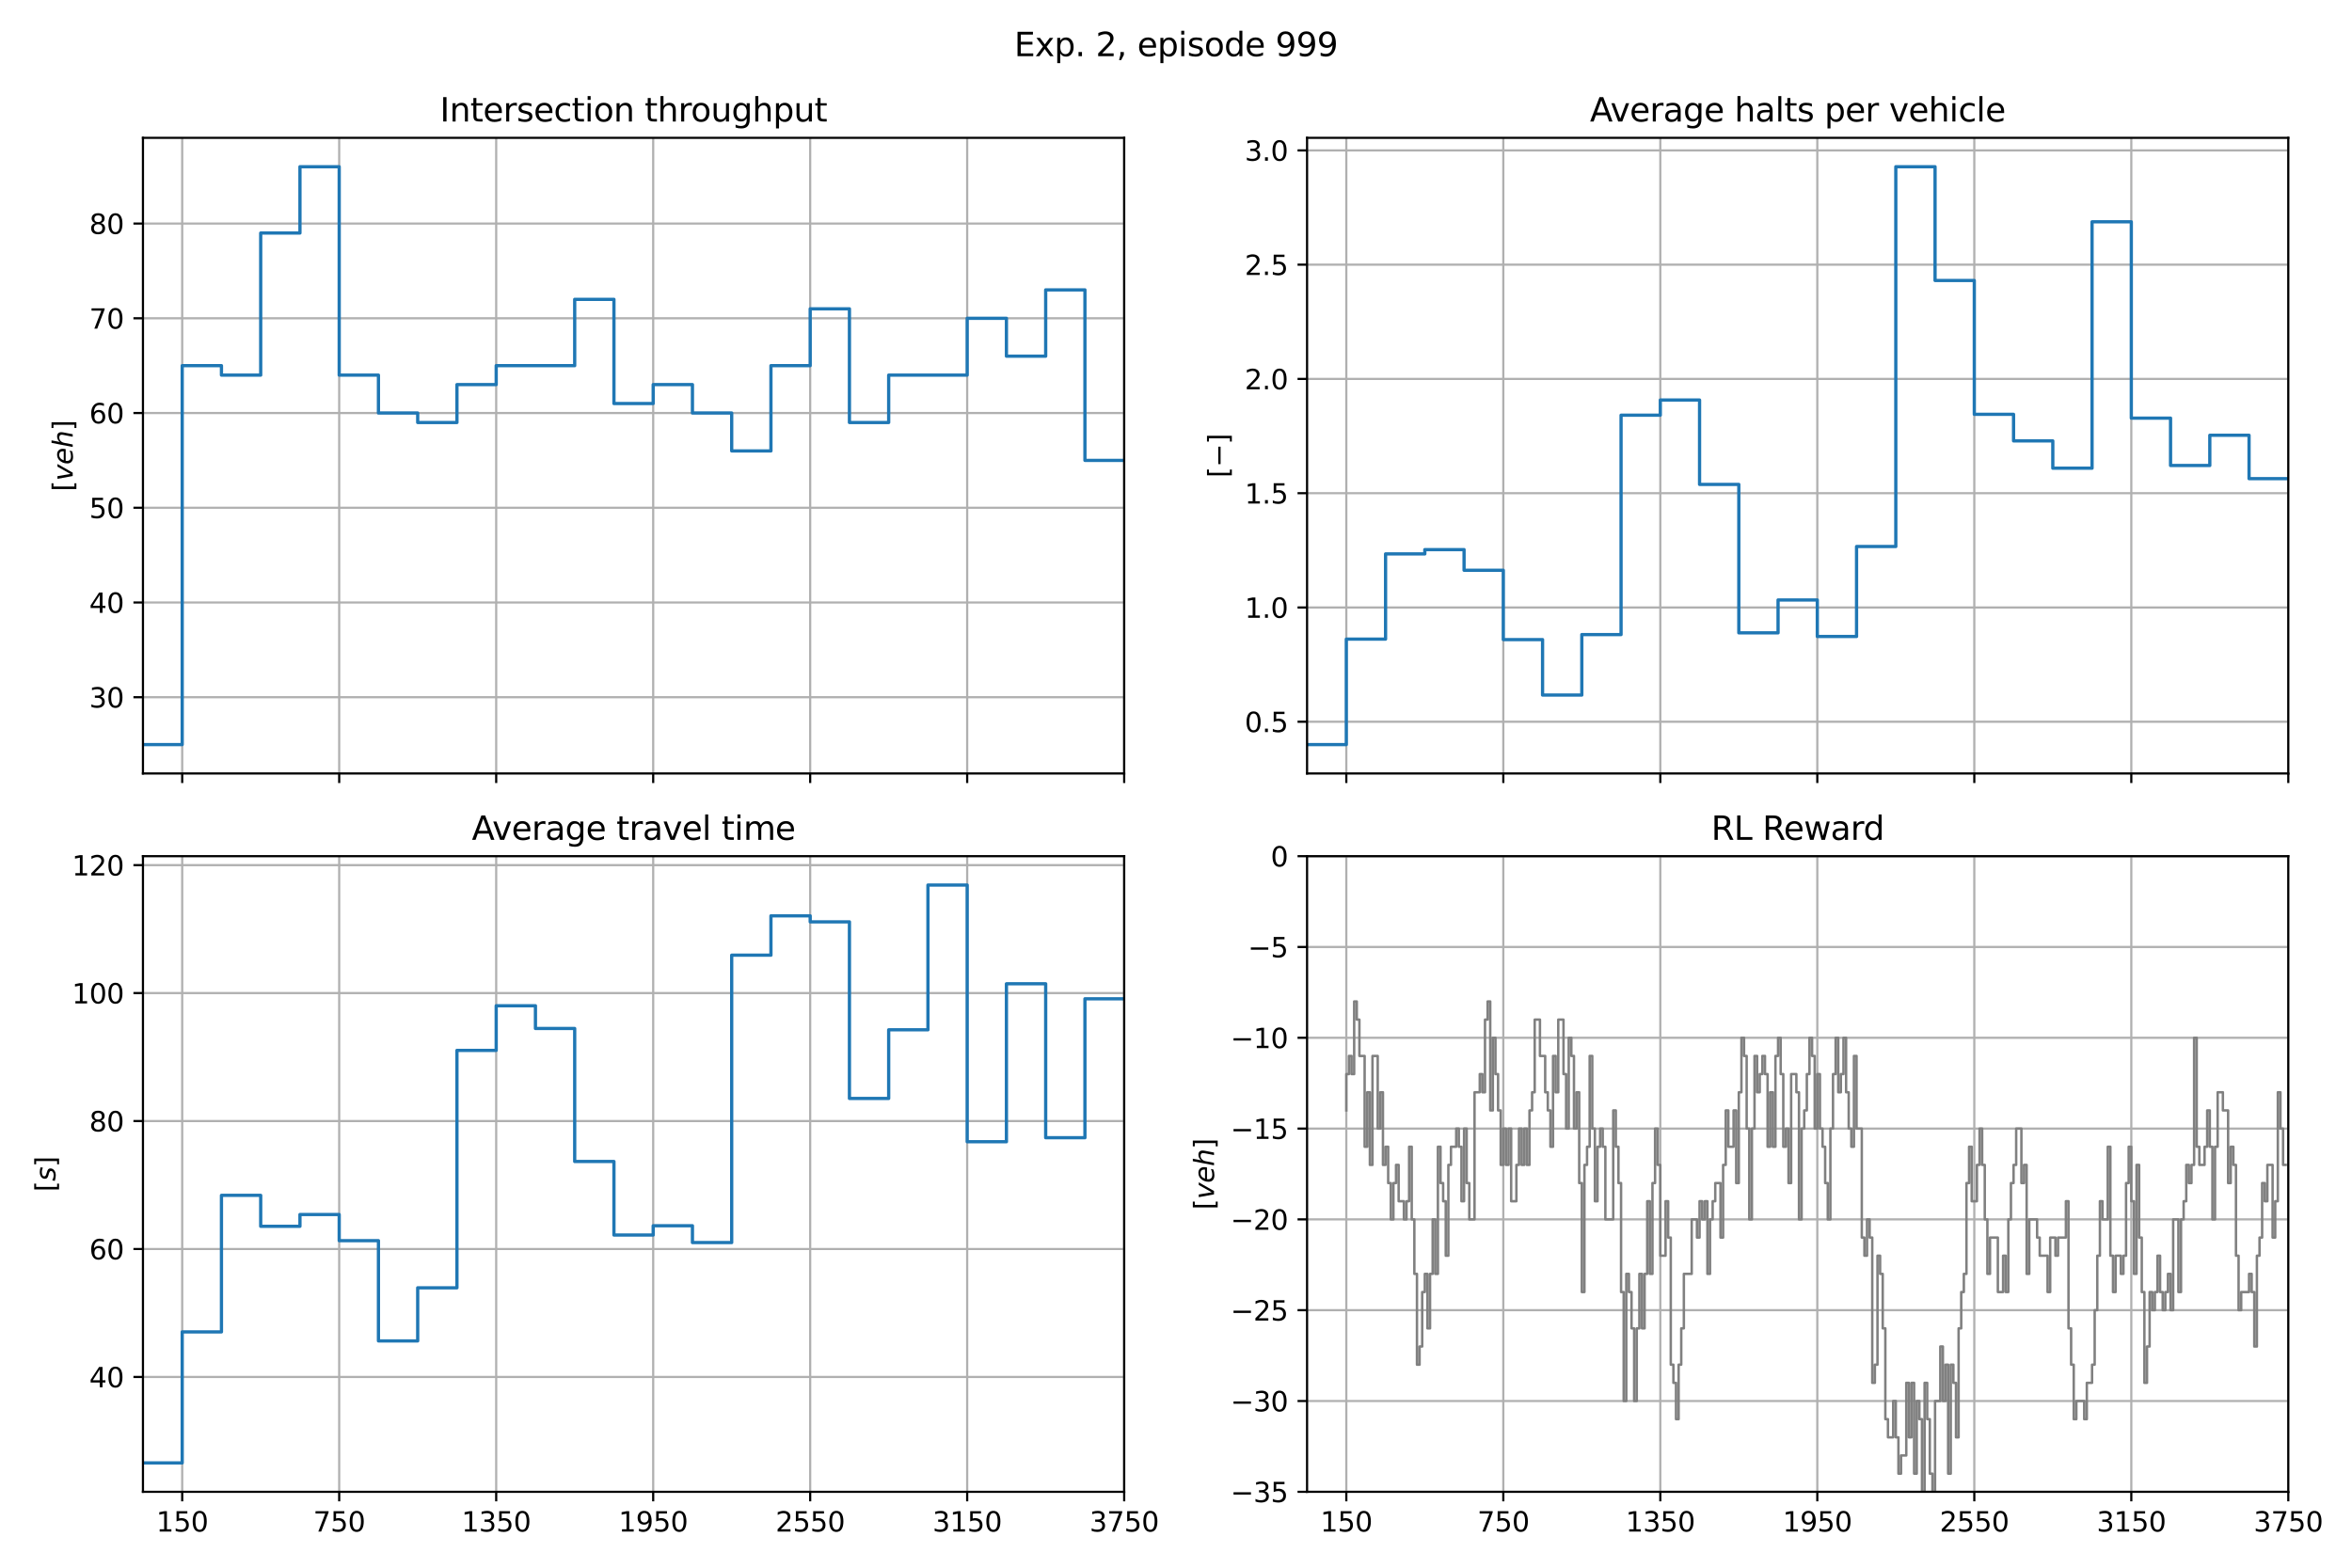 <?xml version="1.0" encoding="utf-8" standalone="no"?>
<!DOCTYPE svg PUBLIC "-//W3C//DTD SVG 1.1//EN"
  "http://www.w3.org/Graphics/SVG/1.1/DTD/svg11.dtd">
<svg xmlns:xlink="http://www.w3.org/1999/xlink" width="864pt" height="576pt" viewBox="0 0 864 576" xmlns="http://www.w3.org/2000/svg" version="1.1">
 <defs>
  <style type="text/css">*{stroke-linejoin: round; stroke-linecap: butt}</style>
 </defs>
 <g id="figure_1">
  <g id="patch_1">
   <path d="M 0 576 
L 864 576 
L 864 0 
L 0 0 
z
" style="fill: #ffffff"/>
  </g>
  <g id="axes_1">
   <g id="patch_2">
    <path d="M 52.513 284.19 
L 412.965 284.19 
L 412.965 50.64 
L 52.513 50.64 
z
" style="fill: #ffffff"/>
   </g>
   <g id="matplotlib.axis_1">
    <g id="xtick_1">
     <g id="line2d_1">
      <path d="M 66.931 284.19 
L 66.931 50.64 
" clip-path="url(#pe76f197a16)" style="fill: none; stroke: #b0b0b0; stroke-width: 0.8; stroke-linecap: square"/>
     </g>
     <g id="line2d_2">
      <defs>
       <path id="m74a24b37a6" d="M 0 0 
L 0 3.5 
" style="stroke: #000000; stroke-width: 0.8"/>
      </defs>
      <g>
       <use xlink:href="#m74a24b37a6" x="66.931" y="284.19" style="stroke: #000000; stroke-width: 0.8"/>
      </g>
     </g>
    </g>
    <g id="xtick_2">
     <g id="line2d_3">
      <path d="M 124.603 284.19 
L 124.603 50.64 
" clip-path="url(#pe76f197a16)" style="fill: none; stroke: #b0b0b0; stroke-width: 0.8; stroke-linecap: square"/>
     </g>
     <g id="line2d_4">
      <g>
       <use xlink:href="#m74a24b37a6" x="124.603" y="284.19" style="stroke: #000000; stroke-width: 0.8"/>
      </g>
     </g>
    </g>
    <g id="xtick_3">
     <g id="line2d_5">
      <path d="M 182.275 284.19 
L 182.275 50.64 
" clip-path="url(#pe76f197a16)" style="fill: none; stroke: #b0b0b0; stroke-width: 0.8; stroke-linecap: square"/>
     </g>
     <g id="line2d_6">
      <g>
       <use xlink:href="#m74a24b37a6" x="182.275" y="284.19" style="stroke: #000000; stroke-width: 0.8"/>
      </g>
     </g>
    </g>
    <g id="xtick_4">
     <g id="line2d_7">
      <path d="M 239.948 284.19 
L 239.948 50.64 
" clip-path="url(#pe76f197a16)" style="fill: none; stroke: #b0b0b0; stroke-width: 0.8; stroke-linecap: square"/>
     </g>
     <g id="line2d_8">
      <g>
       <use xlink:href="#m74a24b37a6" x="239.948" y="284.19" style="stroke: #000000; stroke-width: 0.8"/>
      </g>
     </g>
    </g>
    <g id="xtick_5">
     <g id="line2d_9">
      <path d="M 297.62 284.19 
L 297.62 50.64 
" clip-path="url(#pe76f197a16)" style="fill: none; stroke: #b0b0b0; stroke-width: 0.8; stroke-linecap: square"/>
     </g>
     <g id="line2d_10">
      <g>
       <use xlink:href="#m74a24b37a6" x="297.62" y="284.19" style="stroke: #000000; stroke-width: 0.8"/>
      </g>
     </g>
    </g>
    <g id="xtick_6">
     <g id="line2d_11">
      <path d="M 355.293 284.19 
L 355.293 50.64 
" clip-path="url(#pe76f197a16)" style="fill: none; stroke: #b0b0b0; stroke-width: 0.8; stroke-linecap: square"/>
     </g>
     <g id="line2d_12">
      <g>
       <use xlink:href="#m74a24b37a6" x="355.293" y="284.19" style="stroke: #000000; stroke-width: 0.8"/>
      </g>
     </g>
    </g>
    <g id="xtick_7">
     <g id="line2d_13">
      <path d="M 412.965 284.19 
L 412.965 50.64 
" clip-path="url(#pe76f197a16)" style="fill: none; stroke: #b0b0b0; stroke-width: 0.8; stroke-linecap: square"/>
     </g>
     <g id="line2d_14">
      <g>
       <use xlink:href="#m74a24b37a6" x="412.965" y="284.19" style="stroke: #000000; stroke-width: 0.8"/>
      </g>
     </g>
    </g>
   </g>
   <g id="matplotlib.axis_2">
    <g id="ytick_1">
     <g id="line2d_15">
      <path d="M 52.513 256.171 
L 412.965 256.171 
" clip-path="url(#pe76f197a16)" style="fill: none; stroke: #b0b0b0; stroke-width: 0.8; stroke-linecap: square"/>
     </g>
     <g id="line2d_16">
      <defs>
       <path id="medf12ac2dd" d="M 0 0 
L -3.5 0 
" style="stroke: #000000; stroke-width: 0.8"/>
      </defs>
      <g>
       <use xlink:href="#medf12ac2dd" x="52.513" y="256.171" style="stroke: #000000; stroke-width: 0.8"/>
      </g>
     </g>
     <g id="text_1">
      <!-- 30 -->
      <g transform="translate(32.788 259.97)scale(0.1 -0.1)">
       <defs>
        <path id="DejaVuSans-33" d="M 2597 2516 
Q 3050 2419 3304 2112 
Q 3559 1806 3559 1356 
Q 3559 666 3084 287 
Q 2609 -91 1734 -91 
Q 1441 -91 1130 -33 
Q 819 25 488 141 
L 488 750 
Q 750 597 1062 519 
Q 1375 441 1716 441 
Q 2309 441 2620 675 
Q 2931 909 2931 1356 
Q 2931 1769 2642 2001 
Q 2353 2234 1838 2234 
L 1294 2234 
L 1294 2753 
L 1863 2753 
Q 2328 2753 2575 2939 
Q 2822 3125 2822 3475 
Q 2822 3834 2567 4026 
Q 2313 4219 1838 4219 
Q 1578 4219 1281 4162 
Q 984 4106 628 3988 
L 628 4550 
Q 988 4650 1302 4700 
Q 1616 4750 1894 4750 
Q 2613 4750 3031 4423 
Q 3450 4097 3450 3541 
Q 3450 3153 3228 2886 
Q 3006 2619 2597 2516 
z
" transform="scale(0.016)"/>
        <path id="DejaVuSans-30" d="M 2034 4250 
Q 1547 4250 1301 3770 
Q 1056 3291 1056 2328 
Q 1056 1369 1301 889 
Q 1547 409 2034 409 
Q 2525 409 2770 889 
Q 3016 1369 3016 2328 
Q 3016 3291 2770 3770 
Q 2525 4250 2034 4250 
z
M 2034 4750 
Q 2819 4750 3233 4129 
Q 3647 3509 3647 2328 
Q 3647 1150 3233 529 
Q 2819 -91 2034 -91 
Q 1250 -91 836 529 
Q 422 1150 422 2328 
Q 422 3509 836 4129 
Q 1250 4750 2034 4750 
z
" transform="scale(0.016)"/>
       </defs>
       <use xlink:href="#DejaVuSans-33"/>
       <use xlink:href="#DejaVuSans-30" x="63.623"/>
      </g>
     </g>
    </g>
    <g id="ytick_2">
     <g id="line2d_17">
      <path d="M 52.513 221.365 
L 412.965 221.365 
" clip-path="url(#pe76f197a16)" style="fill: none; stroke: #b0b0b0; stroke-width: 0.8; stroke-linecap: square"/>
     </g>
     <g id="line2d_18">
      <g>
       <use xlink:href="#medf12ac2dd" x="52.513" y="221.365" style="stroke: #000000; stroke-width: 0.8"/>
      </g>
     </g>
     <g id="text_2">
      <!-- 40 -->
      <g transform="translate(32.788 225.164)scale(0.1 -0.1)">
       <defs>
        <path id="DejaVuSans-34" d="M 2419 4116 
L 825 1625 
L 2419 1625 
L 2419 4116 
z
M 2253 4666 
L 3047 4666 
L 3047 1625 
L 3713 1625 
L 3713 1100 
L 3047 1100 
L 3047 0 
L 2419 0 
L 2419 1100 
L 313 1100 
L 313 1709 
L 2253 4666 
z
" transform="scale(0.016)"/>
       </defs>
       <use xlink:href="#DejaVuSans-34"/>
       <use xlink:href="#DejaVuSans-30" x="63.623"/>
      </g>
     </g>
    </g>
    <g id="ytick_3">
     <g id="line2d_19">
      <path d="M 52.513 186.558 
L 412.965 186.558 
" clip-path="url(#pe76f197a16)" style="fill: none; stroke: #b0b0b0; stroke-width: 0.8; stroke-linecap: square"/>
     </g>
     <g id="line2d_20">
      <g>
       <use xlink:href="#medf12ac2dd" x="52.513" y="186.558" style="stroke: #000000; stroke-width: 0.8"/>
      </g>
     </g>
     <g id="text_3">
      <!-- 50 -->
      <g transform="translate(32.788 190.358)scale(0.1 -0.1)">
       <defs>
        <path id="DejaVuSans-35" d="M 691 4666 
L 3169 4666 
L 3169 4134 
L 1269 4134 
L 1269 2991 
Q 1406 3038 1543 3061 
Q 1681 3084 1819 3084 
Q 2600 3084 3056 2656 
Q 3513 2228 3513 1497 
Q 3513 744 3044 326 
Q 2575 -91 1722 -91 
Q 1428 -91 1123 -41 
Q 819 9 494 109 
L 494 744 
Q 775 591 1075 516 
Q 1375 441 1709 441 
Q 2250 441 2565 725 
Q 2881 1009 2881 1497 
Q 2881 1984 2565 2268 
Q 2250 2553 1709 2553 
Q 1456 2553 1204 2497 
Q 953 2441 691 2322 
L 691 4666 
z
" transform="scale(0.016)"/>
       </defs>
       <use xlink:href="#DejaVuSans-35"/>
       <use xlink:href="#DejaVuSans-30" x="63.623"/>
      </g>
     </g>
    </g>
    <g id="ytick_4">
     <g id="line2d_21">
      <path d="M 52.513 151.752 
L 412.965 151.752 
" clip-path="url(#pe76f197a16)" style="fill: none; stroke: #b0b0b0; stroke-width: 0.8; stroke-linecap: square"/>
     </g>
     <g id="line2d_22">
      <g>
       <use xlink:href="#medf12ac2dd" x="52.513" y="151.752" style="stroke: #000000; stroke-width: 0.8"/>
      </g>
     </g>
     <g id="text_4">
      <!-- 60 -->
      <g transform="translate(32.788 155.551)scale(0.1 -0.1)">
       <defs>
        <path id="DejaVuSans-36" d="M 2113 2584 
Q 1688 2584 1439 2293 
Q 1191 2003 1191 1497 
Q 1191 994 1439 701 
Q 1688 409 2113 409 
Q 2538 409 2786 701 
Q 3034 994 3034 1497 
Q 3034 2003 2786 2293 
Q 2538 2584 2113 2584 
z
M 3366 4563 
L 3366 3988 
Q 3128 4100 2886 4159 
Q 2644 4219 2406 4219 
Q 1781 4219 1451 3797 
Q 1122 3375 1075 2522 
Q 1259 2794 1537 2939 
Q 1816 3084 2150 3084 
Q 2853 3084 3261 2657 
Q 3669 2231 3669 1497 
Q 3669 778 3244 343 
Q 2819 -91 2113 -91 
Q 1303 -91 875 529 
Q 447 1150 447 2328 
Q 447 3434 972 4092 
Q 1497 4750 2381 4750 
Q 2619 4750 2861 4703 
Q 3103 4656 3366 4563 
z
" transform="scale(0.016)"/>
       </defs>
       <use xlink:href="#DejaVuSans-36"/>
       <use xlink:href="#DejaVuSans-30" x="63.623"/>
      </g>
     </g>
    </g>
    <g id="ytick_5">
     <g id="line2d_23">
      <path d="M 52.513 116.946 
L 412.965 116.946 
" clip-path="url(#pe76f197a16)" style="fill: none; stroke: #b0b0b0; stroke-width: 0.8; stroke-linecap: square"/>
     </g>
     <g id="line2d_24">
      <g>
       <use xlink:href="#medf12ac2dd" x="52.513" y="116.946" style="stroke: #000000; stroke-width: 0.8"/>
      </g>
     </g>
     <g id="text_5">
      <!-- 70 -->
      <g transform="translate(32.788 120.745)scale(0.1 -0.1)">
       <defs>
        <path id="DejaVuSans-37" d="M 525 4666 
L 3525 4666 
L 3525 4397 
L 1831 0 
L 1172 0 
L 2766 4134 
L 525 4134 
L 525 4666 
z
" transform="scale(0.016)"/>
       </defs>
       <use xlink:href="#DejaVuSans-37"/>
       <use xlink:href="#DejaVuSans-30" x="63.623"/>
      </g>
     </g>
    </g>
    <g id="ytick_6">
     <g id="line2d_25">
      <path d="M 52.513 82.14 
L 412.965 82.14 
" clip-path="url(#pe76f197a16)" style="fill: none; stroke: #b0b0b0; stroke-width: 0.8; stroke-linecap: square"/>
     </g>
     <g id="line2d_26">
      <g>
       <use xlink:href="#medf12ac2dd" x="52.513" y="82.14" style="stroke: #000000; stroke-width: 0.8"/>
      </g>
     </g>
     <g id="text_6">
      <!-- 80 -->
      <g transform="translate(32.788 85.939)scale(0.1 -0.1)">
       <defs>
        <path id="DejaVuSans-38" d="M 2034 2216 
Q 1584 2216 1326 1975 
Q 1069 1734 1069 1313 
Q 1069 891 1326 650 
Q 1584 409 2034 409 
Q 2484 409 2743 651 
Q 3003 894 3003 1313 
Q 3003 1734 2745 1975 
Q 2488 2216 2034 2216 
z
M 1403 2484 
Q 997 2584 770 2862 
Q 544 3141 544 3541 
Q 544 4100 942 4425 
Q 1341 4750 2034 4750 
Q 2731 4750 3128 4425 
Q 3525 4100 3525 3541 
Q 3525 3141 3298 2862 
Q 3072 2584 2669 2484 
Q 3125 2378 3379 2068 
Q 3634 1759 3634 1313 
Q 3634 634 3220 271 
Q 2806 -91 2034 -91 
Q 1263 -91 848 271 
Q 434 634 434 1313 
Q 434 1759 690 2068 
Q 947 2378 1403 2484 
z
M 1172 3481 
Q 1172 3119 1398 2916 
Q 1625 2713 2034 2713 
Q 2441 2713 2670 2916 
Q 2900 3119 2900 3481 
Q 2900 3844 2670 4047 
Q 2441 4250 2034 4250 
Q 1625 4250 1398 4047 
Q 1172 3844 1172 3481 
z
" transform="scale(0.016)"/>
       </defs>
       <use xlink:href="#DejaVuSans-38"/>
       <use xlink:href="#DejaVuSans-30" x="63.623"/>
      </g>
     </g>
    </g>
    <g id="text_7">
     <!-- $[veh]$ -->
     <g transform="translate(26.708 180.565)rotate(-90)scale(0.1 -0.1)">
      <defs>
       <path id="DejaVuSans-5b" d="M 550 4863 
L 1875 4863 
L 1875 4416 
L 1125 4416 
L 1125 -397 
L 1875 -397 
L 1875 -844 
L 550 -844 
L 550 4863 
z
" transform="scale(0.016)"/>
       <path id="DejaVuSans-Oblique-76" d="M 459 3500 
L 1069 3500 
L 1581 525 
L 3256 3500 
L 3866 3500 
L 1875 0 
L 1100 0 
L 459 3500 
z
" transform="scale(0.016)"/>
       <path id="DejaVuSans-Oblique-65" d="M 3078 2063 
Q 3088 2113 3092 2166 
Q 3097 2219 3097 2272 
Q 3097 2653 2873 2875 
Q 2650 3097 2266 3097 
Q 1838 3097 1509 2826 
Q 1181 2556 1013 2059 
L 3078 2063 
z
M 3578 1613 
L 903 1613 
Q 884 1494 878 1425 
Q 872 1356 872 1306 
Q 872 872 1139 634 
Q 1406 397 1894 397 
Q 2269 397 2603 481 
Q 2938 566 3225 728 
L 3116 159 
Q 2806 34 2476 -28 
Q 2147 -91 1806 -91 
Q 1078 -91 686 257 
Q 294 606 294 1247 
Q 294 1794 489 2264 
Q 684 2734 1063 3103 
Q 1306 3334 1642 3459 
Q 1978 3584 2356 3584 
Q 2950 3584 3301 3228 
Q 3653 2872 3653 2272 
Q 3653 2128 3634 1964 
Q 3616 1800 3578 1613 
z
" transform="scale(0.016)"/>
       <path id="DejaVuSans-Oblique-68" d="M 3566 2113 
L 3156 0 
L 2578 0 
L 2988 2091 
Q 3016 2238 3031 2350 
Q 3047 2463 3047 2528 
Q 3047 2791 2881 2937 
Q 2716 3084 2419 3084 
Q 1956 3084 1617 2771 
Q 1278 2459 1178 1941 
L 800 0 
L 225 0 
L 1172 4863 
L 1747 4863 
L 1375 2950 
Q 1594 3244 1934 3414 
Q 2275 3584 2650 3584 
Q 3113 3584 3367 3334 
Q 3622 3084 3622 2631 
Q 3622 2519 3608 2391 
Q 3594 2263 3566 2113 
z
" transform="scale(0.016)"/>
       <path id="DejaVuSans-5d" d="M 1947 4863 
L 1947 -844 
L 622 -844 
L 622 -397 
L 1369 -397 
L 1369 4416 
L 622 4416 
L 622 4863 
L 1947 4863 
z
" transform="scale(0.016)"/>
      </defs>
      <use xlink:href="#DejaVuSans-5b" transform="translate(0 0.016)"/>
      <use xlink:href="#DejaVuSans-Oblique-76" transform="translate(39.014 0.016)"/>
      <use xlink:href="#DejaVuSans-Oblique-65" transform="translate(98.193 0.016)"/>
      <use xlink:href="#DejaVuSans-Oblique-68" transform="translate(159.717 0.016)"/>
      <use xlink:href="#DejaVuSans-5d" transform="translate(223.096 0.016)"/>
     </g>
    </g>
   </g>
   <g id="line2d_27">
    <path d="M 52.513 273.574 
L 52.513 273.574 
L 66.931 273.574 
L 66.931 134.349 
L 81.349 134.349 
L 81.349 137.83 
L 95.767 137.83 
L 95.767 85.62 
L 110.185 85.62 
L 110.185 61.256 
L 124.603 61.256 
L 124.603 137.83 
L 139.021 137.83 
L 139.021 151.752 
L 153.439 151.752 
L 153.439 155.233 
L 167.857 155.233 
L 167.857 141.31 
L 182.275 141.31 
L 182.275 134.349 
L 196.694 134.349 
L 196.694 134.349 
L 211.112 134.349 
L 211.112 109.985 
L 225.53 109.985 
L 225.53 148.272 
L 239.948 148.272 
L 239.948 141.31 
L 254.366 141.31 
L 254.366 151.752 
L 268.784 151.752 
L 268.784 165.675 
L 283.202 165.675 
L 283.202 134.349 
L 297.62 134.349 
L 297.62 113.465 
L 312.038 113.465 
L 312.038 155.233 
L 326.456 155.233 
L 326.456 137.83 
L 340.875 137.83 
L 340.875 137.83 
L 355.293 137.83 
L 355.293 116.946 
L 369.711 116.946 
L 369.711 130.868 
L 384.129 130.868 
L 384.129 106.504 
L 398.547 106.504 
L 398.547 169.155 
L 412.965 169.155 
" clip-path="url(#pe76f197a16)" style="fill: none; stroke: #1f77b4; stroke-width: 1.2; stroke-linecap: square"/>
   </g>
   <g id="patch_3">
    <path d="M 52.513 284.19 
L 52.513 50.64 
" style="fill: none; stroke: #000000; stroke-width: 0.8; stroke-linejoin: miter; stroke-linecap: square"/>
   </g>
   <g id="patch_4">
    <path d="M 412.965 284.19 
L 412.965 50.64 
" style="fill: none; stroke: #000000; stroke-width: 0.8; stroke-linejoin: miter; stroke-linecap: square"/>
   </g>
   <g id="patch_5">
    <path d="M 52.513 284.19 
L 412.965 284.19 
" style="fill: none; stroke: #000000; stroke-width: 0.8; stroke-linejoin: miter; stroke-linecap: square"/>
   </g>
   <g id="patch_6">
    <path d="M 52.513 50.64 
L 412.965 50.64 
" style="fill: none; stroke: #000000; stroke-width: 0.8; stroke-linejoin: miter; stroke-linecap: square"/>
   </g>
   <g id="text_8">
    <!-- Intersection throughput -->
    <g transform="translate(161.604 44.64)scale(0.12 -0.12)">
     <defs>
      <path id="DejaVuSans-49" d="M 628 4666 
L 1259 4666 
L 1259 0 
L 628 0 
L 628 4666 
z
" transform="scale(0.016)"/>
      <path id="DejaVuSans-6e" d="M 3513 2113 
L 3513 0 
L 2938 0 
L 2938 2094 
Q 2938 2591 2744 2837 
Q 2550 3084 2163 3084 
Q 1697 3084 1428 2787 
Q 1159 2491 1159 1978 
L 1159 0 
L 581 0 
L 581 3500 
L 1159 3500 
L 1159 2956 
Q 1366 3272 1645 3428 
Q 1925 3584 2291 3584 
Q 2894 3584 3203 3211 
Q 3513 2838 3513 2113 
z
" transform="scale(0.016)"/>
      <path id="DejaVuSans-74" d="M 1172 4494 
L 1172 3500 
L 2356 3500 
L 2356 3053 
L 1172 3053 
L 1172 1153 
Q 1172 725 1289 603 
Q 1406 481 1766 481 
L 2356 481 
L 2356 0 
L 1766 0 
Q 1100 0 847 248 
Q 594 497 594 1153 
L 594 3053 
L 172 3053 
L 172 3500 
L 594 3500 
L 594 4494 
L 1172 4494 
z
" transform="scale(0.016)"/>
      <path id="DejaVuSans-65" d="M 3597 1894 
L 3597 1613 
L 953 1613 
Q 991 1019 1311 708 
Q 1631 397 2203 397 
Q 2534 397 2845 478 
Q 3156 559 3463 722 
L 3463 178 
Q 3153 47 2828 -22 
Q 2503 -91 2169 -91 
Q 1331 -91 842 396 
Q 353 884 353 1716 
Q 353 2575 817 3079 
Q 1281 3584 2069 3584 
Q 2775 3584 3186 3129 
Q 3597 2675 3597 1894 
z
M 3022 2063 
Q 3016 2534 2758 2815 
Q 2500 3097 2075 3097 
Q 1594 3097 1305 2825 
Q 1016 2553 972 2059 
L 3022 2063 
z
" transform="scale(0.016)"/>
      <path id="DejaVuSans-72" d="M 2631 2963 
Q 2534 3019 2420 3045 
Q 2306 3072 2169 3072 
Q 1681 3072 1420 2755 
Q 1159 2438 1159 1844 
L 1159 0 
L 581 0 
L 581 3500 
L 1159 3500 
L 1159 2956 
Q 1341 3275 1631 3429 
Q 1922 3584 2338 3584 
Q 2397 3584 2469 3576 
Q 2541 3569 2628 3553 
L 2631 2963 
z
" transform="scale(0.016)"/>
      <path id="DejaVuSans-73" d="M 2834 3397 
L 2834 2853 
Q 2591 2978 2328 3040 
Q 2066 3103 1784 3103 
Q 1356 3103 1142 2972 
Q 928 2841 928 2578 
Q 928 2378 1081 2264 
Q 1234 2150 1697 2047 
L 1894 2003 
Q 2506 1872 2764 1633 
Q 3022 1394 3022 966 
Q 3022 478 2636 193 
Q 2250 -91 1575 -91 
Q 1294 -91 989 -36 
Q 684 19 347 128 
L 347 722 
Q 666 556 975 473 
Q 1284 391 1588 391 
Q 1994 391 2212 530 
Q 2431 669 2431 922 
Q 2431 1156 2273 1281 
Q 2116 1406 1581 1522 
L 1381 1569 
Q 847 1681 609 1914 
Q 372 2147 372 2553 
Q 372 3047 722 3315 
Q 1072 3584 1716 3584 
Q 2034 3584 2315 3537 
Q 2597 3491 2834 3397 
z
" transform="scale(0.016)"/>
      <path id="DejaVuSans-63" d="M 3122 3366 
L 3122 2828 
Q 2878 2963 2633 3030 
Q 2388 3097 2138 3097 
Q 1578 3097 1268 2742 
Q 959 2388 959 1747 
Q 959 1106 1268 751 
Q 1578 397 2138 397 
Q 2388 397 2633 464 
Q 2878 531 3122 666 
L 3122 134 
Q 2881 22 2623 -34 
Q 2366 -91 2075 -91 
Q 1284 -91 818 406 
Q 353 903 353 1747 
Q 353 2603 823 3093 
Q 1294 3584 2113 3584 
Q 2378 3584 2631 3529 
Q 2884 3475 3122 3366 
z
" transform="scale(0.016)"/>
      <path id="DejaVuSans-69" d="M 603 3500 
L 1178 3500 
L 1178 0 
L 603 0 
L 603 3500 
z
M 603 4863 
L 1178 4863 
L 1178 4134 
L 603 4134 
L 603 4863 
z
" transform="scale(0.016)"/>
      <path id="DejaVuSans-6f" d="M 1959 3097 
Q 1497 3097 1228 2736 
Q 959 2375 959 1747 
Q 959 1119 1226 758 
Q 1494 397 1959 397 
Q 2419 397 2687 759 
Q 2956 1122 2956 1747 
Q 2956 2369 2687 2733 
Q 2419 3097 1959 3097 
z
M 1959 3584 
Q 2709 3584 3137 3096 
Q 3566 2609 3566 1747 
Q 3566 888 3137 398 
Q 2709 -91 1959 -91 
Q 1206 -91 779 398 
Q 353 888 353 1747 
Q 353 2609 779 3096 
Q 1206 3584 1959 3584 
z
" transform="scale(0.016)"/>
      <path id="DejaVuSans-20" transform="scale(0.016)"/>
      <path id="DejaVuSans-68" d="M 3513 2113 
L 3513 0 
L 2938 0 
L 2938 2094 
Q 2938 2591 2744 2837 
Q 2550 3084 2163 3084 
Q 1697 3084 1428 2787 
Q 1159 2491 1159 1978 
L 1159 0 
L 581 0 
L 581 4863 
L 1159 4863 
L 1159 2956 
Q 1366 3272 1645 3428 
Q 1925 3584 2291 3584 
Q 2894 3584 3203 3211 
Q 3513 2838 3513 2113 
z
" transform="scale(0.016)"/>
      <path id="DejaVuSans-75" d="M 544 1381 
L 544 3500 
L 1119 3500 
L 1119 1403 
Q 1119 906 1312 657 
Q 1506 409 1894 409 
Q 2359 409 2629 706 
Q 2900 1003 2900 1516 
L 2900 3500 
L 3475 3500 
L 3475 0 
L 2900 0 
L 2900 538 
Q 2691 219 2414 64 
Q 2138 -91 1772 -91 
Q 1169 -91 856 284 
Q 544 659 544 1381 
z
M 1991 3584 
L 1991 3584 
z
" transform="scale(0.016)"/>
      <path id="DejaVuSans-67" d="M 2906 1791 
Q 2906 2416 2648 2759 
Q 2391 3103 1925 3103 
Q 1463 3103 1205 2759 
Q 947 2416 947 1791 
Q 947 1169 1205 825 
Q 1463 481 1925 481 
Q 2391 481 2648 825 
Q 2906 1169 2906 1791 
z
M 3481 434 
Q 3481 -459 3084 -895 
Q 2688 -1331 1869 -1331 
Q 1566 -1331 1297 -1286 
Q 1028 -1241 775 -1147 
L 775 -588 
Q 1028 -725 1275 -790 
Q 1522 -856 1778 -856 
Q 2344 -856 2625 -561 
Q 2906 -266 2906 331 
L 2906 616 
Q 2728 306 2450 153 
Q 2172 0 1784 0 
Q 1141 0 747 490 
Q 353 981 353 1791 
Q 353 2603 747 3093 
Q 1141 3584 1784 3584 
Q 2172 3584 2450 3431 
Q 2728 3278 2906 2969 
L 2906 3500 
L 3481 3500 
L 3481 434 
z
" transform="scale(0.016)"/>
      <path id="DejaVuSans-70" d="M 1159 525 
L 1159 -1331 
L 581 -1331 
L 581 3500 
L 1159 3500 
L 1159 2969 
Q 1341 3281 1617 3432 
Q 1894 3584 2278 3584 
Q 2916 3584 3314 3078 
Q 3713 2572 3713 1747 
Q 3713 922 3314 415 
Q 2916 -91 2278 -91 
Q 1894 -91 1617 61 
Q 1341 213 1159 525 
z
M 3116 1747 
Q 3116 2381 2855 2742 
Q 2594 3103 2138 3103 
Q 1681 3103 1420 2742 
Q 1159 2381 1159 1747 
Q 1159 1113 1420 752 
Q 1681 391 2138 391 
Q 2594 391 2855 752 
Q 3116 1113 3116 1747 
z
" transform="scale(0.016)"/>
     </defs>
     <use xlink:href="#DejaVuSans-49"/>
     <use xlink:href="#DejaVuSans-6e" x="29.492"/>
     <use xlink:href="#DejaVuSans-74" x="92.871"/>
     <use xlink:href="#DejaVuSans-65" x="132.08"/>
     <use xlink:href="#DejaVuSans-72" x="193.604"/>
     <use xlink:href="#DejaVuSans-73" x="234.717"/>
     <use xlink:href="#DejaVuSans-65" x="286.816"/>
     <use xlink:href="#DejaVuSans-63" x="348.34"/>
     <use xlink:href="#DejaVuSans-74" x="403.32"/>
     <use xlink:href="#DejaVuSans-69" x="442.529"/>
     <use xlink:href="#DejaVuSans-6f" x="470.312"/>
     <use xlink:href="#DejaVuSans-6e" x="531.494"/>
     <use xlink:href="#DejaVuSans-20" x="594.873"/>
     <use xlink:href="#DejaVuSans-74" x="626.66"/>
     <use xlink:href="#DejaVuSans-68" x="665.869"/>
     <use xlink:href="#DejaVuSans-72" x="729.248"/>
     <use xlink:href="#DejaVuSans-6f" x="768.111"/>
     <use xlink:href="#DejaVuSans-75" x="829.293"/>
     <use xlink:href="#DejaVuSans-67" x="892.672"/>
     <use xlink:href="#DejaVuSans-68" x="956.148"/>
     <use xlink:href="#DejaVuSans-70" x="1019.527"/>
     <use xlink:href="#DejaVuSans-75" x="1083.004"/>
     <use xlink:href="#DejaVuSans-74" x="1146.383"/>
    </g>
   </g>
  </g>
  <g id="axes_2">
   <g id="patch_7">
    <path d="M 480.147 284.19 
L 840.6 284.19 
L 840.6 50.64 
L 480.147 50.64 
z
" style="fill: #ffffff"/>
   </g>
   <g id="matplotlib.axis_3">
    <g id="xtick_8">
     <g id="line2d_28">
      <path d="M 494.566 284.19 
L 494.566 50.64 
" clip-path="url(#pe543d1b57f)" style="fill: none; stroke: #b0b0b0; stroke-width: 0.8; stroke-linecap: square"/>
     </g>
     <g id="line2d_29">
      <g>
       <use xlink:href="#m74a24b37a6" x="494.566" y="284.19" style="stroke: #000000; stroke-width: 0.8"/>
      </g>
     </g>
    </g>
    <g id="xtick_9">
     <g id="line2d_30">
      <path d="M 552.238 284.19 
L 552.238 50.64 
" clip-path="url(#pe543d1b57f)" style="fill: none; stroke: #b0b0b0; stroke-width: 0.8; stroke-linecap: square"/>
     </g>
     <g id="line2d_31">
      <g>
       <use xlink:href="#m74a24b37a6" x="552.238" y="284.19" style="stroke: #000000; stroke-width: 0.8"/>
      </g>
     </g>
    </g>
    <g id="xtick_10">
     <g id="line2d_32">
      <path d="M 609.91 284.19 
L 609.91 50.64 
" clip-path="url(#pe543d1b57f)" style="fill: none; stroke: #b0b0b0; stroke-width: 0.8; stroke-linecap: square"/>
     </g>
     <g id="line2d_33">
      <g>
       <use xlink:href="#m74a24b37a6" x="609.91" y="284.19" style="stroke: #000000; stroke-width: 0.8"/>
      </g>
     </g>
    </g>
    <g id="xtick_11">
     <g id="line2d_34">
      <path d="M 667.583 284.19 
L 667.583 50.64 
" clip-path="url(#pe543d1b57f)" style="fill: none; stroke: #b0b0b0; stroke-width: 0.8; stroke-linecap: square"/>
     </g>
     <g id="line2d_35">
      <g>
       <use xlink:href="#m74a24b37a6" x="667.583" y="284.19" style="stroke: #000000; stroke-width: 0.8"/>
      </g>
     </g>
    </g>
    <g id="xtick_12">
     <g id="line2d_36">
      <path d="M 725.255 284.19 
L 725.255 50.64 
" clip-path="url(#pe543d1b57f)" style="fill: none; stroke: #b0b0b0; stroke-width: 0.8; stroke-linecap: square"/>
     </g>
     <g id="line2d_37">
      <g>
       <use xlink:href="#m74a24b37a6" x="725.255" y="284.19" style="stroke: #000000; stroke-width: 0.8"/>
      </g>
     </g>
    </g>
    <g id="xtick_13">
     <g id="line2d_38">
      <path d="M 782.928 284.19 
L 782.928 50.64 
" clip-path="url(#pe543d1b57f)" style="fill: none; stroke: #b0b0b0; stroke-width: 0.8; stroke-linecap: square"/>
     </g>
     <g id="line2d_39">
      <g>
       <use xlink:href="#m74a24b37a6" x="782.928" y="284.19" style="stroke: #000000; stroke-width: 0.8"/>
      </g>
     </g>
    </g>
    <g id="xtick_14">
     <g id="line2d_40">
      <path d="M 840.6 284.19 
L 840.6 50.64 
" clip-path="url(#pe543d1b57f)" style="fill: none; stroke: #b0b0b0; stroke-width: 0.8; stroke-linecap: square"/>
     </g>
     <g id="line2d_41">
      <g>
       <use xlink:href="#m74a24b37a6" x="840.6" y="284.19" style="stroke: #000000; stroke-width: 0.8"/>
      </g>
     </g>
    </g>
   </g>
   <g id="matplotlib.axis_4">
    <g id="ytick_7">
     <g id="line2d_42">
      <path d="M 480.147 265.177 
L 840.6 265.177 
" clip-path="url(#pe543d1b57f)" style="fill: none; stroke: #b0b0b0; stroke-width: 0.8; stroke-linecap: square"/>
     </g>
     <g id="line2d_43">
      <g>
       <use xlink:href="#medf12ac2dd" x="480.147" y="265.177" style="stroke: #000000; stroke-width: 0.8"/>
      </g>
     </g>
     <g id="text_9">
      <!-- 0.5 -->
      <g transform="translate(457.244 268.977)scale(0.1 -0.1)">
       <defs>
        <path id="DejaVuSans-2e" d="M 684 794 
L 1344 794 
L 1344 0 
L 684 0 
L 684 794 
z
" transform="scale(0.016)"/>
       </defs>
       <use xlink:href="#DejaVuSans-30"/>
       <use xlink:href="#DejaVuSans-2e" x="63.623"/>
       <use xlink:href="#DejaVuSans-35" x="95.41"/>
      </g>
     </g>
    </g>
    <g id="ytick_8">
     <g id="line2d_44">
      <path d="M 480.147 223.194 
L 840.6 223.194 
" clip-path="url(#pe543d1b57f)" style="fill: none; stroke: #b0b0b0; stroke-width: 0.8; stroke-linecap: square"/>
     </g>
     <g id="line2d_45">
      <g>
       <use xlink:href="#medf12ac2dd" x="480.147" y="223.194" style="stroke: #000000; stroke-width: 0.8"/>
      </g>
     </g>
     <g id="text_10">
      <!-- 1.0 -->
      <g transform="translate(457.244 226.993)scale(0.1 -0.1)">
       <defs>
        <path id="DejaVuSans-31" d="M 794 531 
L 1825 531 
L 1825 4091 
L 703 3866 
L 703 4441 
L 1819 4666 
L 2450 4666 
L 2450 531 
L 3481 531 
L 3481 0 
L 794 0 
L 794 531 
z
" transform="scale(0.016)"/>
       </defs>
       <use xlink:href="#DejaVuSans-31"/>
       <use xlink:href="#DejaVuSans-2e" x="63.623"/>
       <use xlink:href="#DejaVuSans-30" x="95.41"/>
      </g>
     </g>
    </g>
    <g id="ytick_9">
     <g id="line2d_46">
      <path d="M 480.147 181.21 
L 840.6 181.21 
" clip-path="url(#pe543d1b57f)" style="fill: none; stroke: #b0b0b0; stroke-width: 0.8; stroke-linecap: square"/>
     </g>
     <g id="line2d_47">
      <g>
       <use xlink:href="#medf12ac2dd" x="480.147" y="181.21" style="stroke: #000000; stroke-width: 0.8"/>
      </g>
     </g>
     <g id="text_11">
      <!-- 1.5 -->
      <g transform="translate(457.244 185.009)scale(0.1 -0.1)">
       <use xlink:href="#DejaVuSans-31"/>
       <use xlink:href="#DejaVuSans-2e" x="63.623"/>
       <use xlink:href="#DejaVuSans-35" x="95.41"/>
      </g>
     </g>
    </g>
    <g id="ytick_10">
     <g id="line2d_48">
      <path d="M 480.147 139.226 
L 840.6 139.226 
" clip-path="url(#pe543d1b57f)" style="fill: none; stroke: #b0b0b0; stroke-width: 0.8; stroke-linecap: square"/>
     </g>
     <g id="line2d_49">
      <g>
       <use xlink:href="#medf12ac2dd" x="480.147" y="139.226" style="stroke: #000000; stroke-width: 0.8"/>
      </g>
     </g>
     <g id="text_12">
      <!-- 2.0 -->
      <g transform="translate(457.244 143.025)scale(0.1 -0.1)">
       <defs>
        <path id="DejaVuSans-32" d="M 1228 531 
L 3431 531 
L 3431 0 
L 469 0 
L 469 531 
Q 828 903 1448 1529 
Q 2069 2156 2228 2338 
Q 2531 2678 2651 2914 
Q 2772 3150 2772 3378 
Q 2772 3750 2511 3984 
Q 2250 4219 1831 4219 
Q 1534 4219 1204 4116 
Q 875 4013 500 3803 
L 500 4441 
Q 881 4594 1212 4672 
Q 1544 4750 1819 4750 
Q 2544 4750 2975 4387 
Q 3406 4025 3406 3419 
Q 3406 3131 3298 2873 
Q 3191 2616 2906 2266 
Q 2828 2175 2409 1742 
Q 1991 1309 1228 531 
z
" transform="scale(0.016)"/>
       </defs>
       <use xlink:href="#DejaVuSans-32"/>
       <use xlink:href="#DejaVuSans-2e" x="63.623"/>
       <use xlink:href="#DejaVuSans-30" x="95.41"/>
      </g>
     </g>
    </g>
    <g id="ytick_11">
     <g id="line2d_50">
      <path d="M 480.147 97.242 
L 840.6 97.242 
" clip-path="url(#pe543d1b57f)" style="fill: none; stroke: #b0b0b0; stroke-width: 0.8; stroke-linecap: square"/>
     </g>
     <g id="line2d_51">
      <g>
       <use xlink:href="#medf12ac2dd" x="480.147" y="97.242" style="stroke: #000000; stroke-width: 0.8"/>
      </g>
     </g>
     <g id="text_13">
      <!-- 2.5 -->
      <g transform="translate(457.244 101.041)scale(0.1 -0.1)">
       <use xlink:href="#DejaVuSans-32"/>
       <use xlink:href="#DejaVuSans-2e" x="63.623"/>
       <use xlink:href="#DejaVuSans-35" x="95.41"/>
      </g>
     </g>
    </g>
    <g id="ytick_12">
     <g id="line2d_52">
      <path d="M 480.147 55.258 
L 840.6 55.258 
" clip-path="url(#pe543d1b57f)" style="fill: none; stroke: #b0b0b0; stroke-width: 0.8; stroke-linecap: square"/>
     </g>
     <g id="line2d_53">
      <g>
       <use xlink:href="#medf12ac2dd" x="480.147" y="55.258" style="stroke: #000000; stroke-width: 0.8"/>
      </g>
     </g>
     <g id="text_14">
      <!-- 3.0 -->
      <g transform="translate(457.244 59.057)scale(0.1 -0.1)">
       <use xlink:href="#DejaVuSans-33"/>
       <use xlink:href="#DejaVuSans-2e" x="63.623"/>
       <use xlink:href="#DejaVuSans-30" x="95.41"/>
      </g>
     </g>
    </g>
    <g id="text_15">
     <!-- $[-]$ -->
     <g transform="translate(451.165 175.515)rotate(-90)scale(0.1 -0.1)">
      <defs>
       <path id="DejaVuSans-2212" d="M 678 2272 
L 4684 2272 
L 4684 1741 
L 678 1741 
L 678 2272 
z
" transform="scale(0.016)"/>
      </defs>
      <use xlink:href="#DejaVuSans-5b" transform="translate(0 0.016)"/>
      <use xlink:href="#DejaVuSans-2212" transform="translate(39.014 0.016)"/>
      <use xlink:href="#DejaVuSans-5d" transform="translate(122.803 0.016)"/>
     </g>
    </g>
   </g>
   <g id="line2d_54">
    <path d="M 480.147 273.574 
L 480.147 273.574 
L 494.566 273.574 
L 494.566 234.82 
L 508.984 234.82 
L 508.984 203.514 
L 523.402 203.514 
L 523.402 201.936 
L 537.82 201.936 
L 537.82 209.524 
L 552.238 209.524 
L 552.238 235.001 
L 566.656 235.001 
L 566.656 255.381 
L 581.074 255.381 
L 581.074 233.156 
L 595.492 233.156 
L 595.492 152.554 
L 609.91 152.554 
L 609.91 146.977 
L 624.328 146.977 
L 624.328 177.98 
L 638.747 177.98 
L 638.747 232.523 
L 653.165 232.523 
L 653.165 220.44 
L 667.583 220.44 
L 667.583 233.856 
L 682.001 233.856 
L 682.001 200.802 
L 696.419 200.802 
L 696.419 61.256 
L 710.837 61.256 
L 710.837 103.055 
L 725.255 103.055 
L 725.255 152.235 
L 739.673 152.235 
L 739.673 161.997 
L 754.091 161.997 
L 754.091 172.026 
L 768.51 172.026 
L 768.51 81.498 
L 782.928 81.498 
L 782.928 153.62 
L 797.346 153.62 
L 797.346 171.032 
L 811.764 171.032 
L 811.764 159.93 
L 826.182 159.93 
L 826.182 175.866 
L 840.6 175.866 
" clip-path="url(#pe543d1b57f)" style="fill: none; stroke: #1f77b4; stroke-width: 1.2; stroke-linecap: square"/>
   </g>
   <g id="patch_8">
    <path d="M 480.147 284.19 
L 480.147 50.64 
" style="fill: none; stroke: #000000; stroke-width: 0.8; stroke-linejoin: miter; stroke-linecap: square"/>
   </g>
   <g id="patch_9">
    <path d="M 840.6 284.19 
L 840.6 50.64 
" style="fill: none; stroke: #000000; stroke-width: 0.8; stroke-linejoin: miter; stroke-linecap: square"/>
   </g>
   <g id="patch_10">
    <path d="M 480.147 284.19 
L 840.6 284.19 
" style="fill: none; stroke: #000000; stroke-width: 0.8; stroke-linejoin: miter; stroke-linecap: square"/>
   </g>
   <g id="patch_11">
    <path d="M 480.147 50.64 
L 840.6 50.64 
" style="fill: none; stroke: #000000; stroke-width: 0.8; stroke-linejoin: miter; stroke-linecap: square"/>
   </g>
   <g id="text_16">
    <!-- Average halts per vehicle -->
    <g transform="translate(584.052 44.64)scale(0.12 -0.12)">
     <defs>
      <path id="DejaVuSans-41" d="M 2188 4044 
L 1331 1722 
L 3047 1722 
L 2188 4044 
z
M 1831 4666 
L 2547 4666 
L 4325 0 
L 3669 0 
L 3244 1197 
L 1141 1197 
L 716 0 
L 50 0 
L 1831 4666 
z
" transform="scale(0.016)"/>
      <path id="DejaVuSans-76" d="M 191 3500 
L 800 3500 
L 1894 563 
L 2988 3500 
L 3597 3500 
L 2284 0 
L 1503 0 
L 191 3500 
z
" transform="scale(0.016)"/>
      <path id="DejaVuSans-61" d="M 2194 1759 
Q 1497 1759 1228 1600 
Q 959 1441 959 1056 
Q 959 750 1161 570 
Q 1363 391 1709 391 
Q 2188 391 2477 730 
Q 2766 1069 2766 1631 
L 2766 1759 
L 2194 1759 
z
M 3341 1997 
L 3341 0 
L 2766 0 
L 2766 531 
Q 2569 213 2275 61 
Q 1981 -91 1556 -91 
Q 1019 -91 701 211 
Q 384 513 384 1019 
Q 384 1609 779 1909 
Q 1175 2209 1959 2209 
L 2766 2209 
L 2766 2266 
Q 2766 2663 2505 2880 
Q 2244 3097 1772 3097 
Q 1472 3097 1187 3025 
Q 903 2953 641 2809 
L 641 3341 
Q 956 3463 1253 3523 
Q 1550 3584 1831 3584 
Q 2591 3584 2966 3190 
Q 3341 2797 3341 1997 
z
" transform="scale(0.016)"/>
      <path id="DejaVuSans-6c" d="M 603 4863 
L 1178 4863 
L 1178 0 
L 603 0 
L 603 4863 
z
" transform="scale(0.016)"/>
     </defs>
     <use xlink:href="#DejaVuSans-41"/>
     <use xlink:href="#DejaVuSans-76" x="62.533"/>
     <use xlink:href="#DejaVuSans-65" x="121.713"/>
     <use xlink:href="#DejaVuSans-72" x="183.236"/>
     <use xlink:href="#DejaVuSans-61" x="224.35"/>
     <use xlink:href="#DejaVuSans-67" x="285.629"/>
     <use xlink:href="#DejaVuSans-65" x="349.105"/>
     <use xlink:href="#DejaVuSans-20" x="410.629"/>
     <use xlink:href="#DejaVuSans-68" x="442.416"/>
     <use xlink:href="#DejaVuSans-61" x="505.795"/>
     <use xlink:href="#DejaVuSans-6c" x="567.074"/>
     <use xlink:href="#DejaVuSans-74" x="594.857"/>
     <use xlink:href="#DejaVuSans-73" x="634.066"/>
     <use xlink:href="#DejaVuSans-20" x="686.166"/>
     <use xlink:href="#DejaVuSans-70" x="717.953"/>
     <use xlink:href="#DejaVuSans-65" x="781.43"/>
     <use xlink:href="#DejaVuSans-72" x="842.953"/>
     <use xlink:href="#DejaVuSans-20" x="884.066"/>
     <use xlink:href="#DejaVuSans-76" x="915.854"/>
     <use xlink:href="#DejaVuSans-65" x="975.033"/>
     <use xlink:href="#DejaVuSans-68" x="1036.557"/>
     <use xlink:href="#DejaVuSans-69" x="1099.936"/>
     <use xlink:href="#DejaVuSans-63" x="1127.719"/>
     <use xlink:href="#DejaVuSans-6c" x="1182.699"/>
     <use xlink:href="#DejaVuSans-65" x="1210.482"/>
    </g>
   </g>
  </g>
  <g id="axes_3">
   <g id="patch_12">
    <path d="M 52.513 548.12 
L 412.965 548.12 
L 412.965 314.57 
L 52.513 314.57 
z
" style="fill: #ffffff"/>
   </g>
   <g id="matplotlib.axis_5">
    <g id="xtick_15">
     <g id="line2d_55">
      <path d="M 66.931 548.12 
L 66.931 314.57 
" clip-path="url(#p7a72b68609)" style="fill: none; stroke: #b0b0b0; stroke-width: 0.8; stroke-linecap: square"/>
     </g>
     <g id="line2d_56">
      <g>
       <use xlink:href="#m74a24b37a6" x="66.931" y="548.12" style="stroke: #000000; stroke-width: 0.8"/>
      </g>
     </g>
     <g id="text_17">
      <!-- 150 -->
      <g transform="translate(57.387 562.718)scale(0.1 -0.1)">
       <use xlink:href="#DejaVuSans-31"/>
       <use xlink:href="#DejaVuSans-35" x="63.623"/>
       <use xlink:href="#DejaVuSans-30" x="127.246"/>
      </g>
     </g>
    </g>
    <g id="xtick_16">
     <g id="line2d_57">
      <path d="M 124.603 548.12 
L 124.603 314.57 
" clip-path="url(#p7a72b68609)" style="fill: none; stroke: #b0b0b0; stroke-width: 0.8; stroke-linecap: square"/>
     </g>
     <g id="line2d_58">
      <g>
       <use xlink:href="#m74a24b37a6" x="124.603" y="548.12" style="stroke: #000000; stroke-width: 0.8"/>
      </g>
     </g>
     <g id="text_18">
      <!-- 750 -->
      <g transform="translate(115.059 562.718)scale(0.1 -0.1)">
       <use xlink:href="#DejaVuSans-37"/>
       <use xlink:href="#DejaVuSans-35" x="63.623"/>
       <use xlink:href="#DejaVuSans-30" x="127.246"/>
      </g>
     </g>
    </g>
    <g id="xtick_17">
     <g id="line2d_59">
      <path d="M 182.275 548.12 
L 182.275 314.57 
" clip-path="url(#p7a72b68609)" style="fill: none; stroke: #b0b0b0; stroke-width: 0.8; stroke-linecap: square"/>
     </g>
     <g id="line2d_60">
      <g>
       <use xlink:href="#m74a24b37a6" x="182.275" y="548.12" style="stroke: #000000; stroke-width: 0.8"/>
      </g>
     </g>
     <g id="text_19">
      <!-- 1350 -->
      <g transform="translate(169.55 562.718)scale(0.1 -0.1)">
       <use xlink:href="#DejaVuSans-31"/>
       <use xlink:href="#DejaVuSans-33" x="63.623"/>
       <use xlink:href="#DejaVuSans-35" x="127.246"/>
       <use xlink:href="#DejaVuSans-30" x="190.869"/>
      </g>
     </g>
    </g>
    <g id="xtick_18">
     <g id="line2d_61">
      <path d="M 239.948 548.12 
L 239.948 314.57 
" clip-path="url(#p7a72b68609)" style="fill: none; stroke: #b0b0b0; stroke-width: 0.8; stroke-linecap: square"/>
     </g>
     <g id="line2d_62">
      <g>
       <use xlink:href="#m74a24b37a6" x="239.948" y="548.12" style="stroke: #000000; stroke-width: 0.8"/>
      </g>
     </g>
     <g id="text_20">
      <!-- 1950 -->
      <g transform="translate(227.223 562.718)scale(0.1 -0.1)">
       <defs>
        <path id="DejaVuSans-39" d="M 703 97 
L 703 672 
Q 941 559 1184 500 
Q 1428 441 1663 441 
Q 2288 441 2617 861 
Q 2947 1281 2994 2138 
Q 2813 1869 2534 1725 
Q 2256 1581 1919 1581 
Q 1219 1581 811 2004 
Q 403 2428 403 3163 
Q 403 3881 828 4315 
Q 1253 4750 1959 4750 
Q 2769 4750 3195 4129 
Q 3622 3509 3622 2328 
Q 3622 1225 3098 567 
Q 2575 -91 1691 -91 
Q 1453 -91 1209 -44 
Q 966 3 703 97 
z
M 1959 2075 
Q 2384 2075 2632 2365 
Q 2881 2656 2881 3163 
Q 2881 3666 2632 3958 
Q 2384 4250 1959 4250 
Q 1534 4250 1286 3958 
Q 1038 3666 1038 3163 
Q 1038 2656 1286 2365 
Q 1534 2075 1959 2075 
z
" transform="scale(0.016)"/>
       </defs>
       <use xlink:href="#DejaVuSans-31"/>
       <use xlink:href="#DejaVuSans-39" x="63.623"/>
       <use xlink:href="#DejaVuSans-35" x="127.246"/>
       <use xlink:href="#DejaVuSans-30" x="190.869"/>
      </g>
     </g>
    </g>
    <g id="xtick_19">
     <g id="line2d_63">
      <path d="M 297.62 548.12 
L 297.62 314.57 
" clip-path="url(#p7a72b68609)" style="fill: none; stroke: #b0b0b0; stroke-width: 0.8; stroke-linecap: square"/>
     </g>
     <g id="line2d_64">
      <g>
       <use xlink:href="#m74a24b37a6" x="297.62" y="548.12" style="stroke: #000000; stroke-width: 0.8"/>
      </g>
     </g>
     <g id="text_21">
      <!-- 2550 -->
      <g transform="translate(284.895 562.718)scale(0.1 -0.1)">
       <use xlink:href="#DejaVuSans-32"/>
       <use xlink:href="#DejaVuSans-35" x="63.623"/>
       <use xlink:href="#DejaVuSans-35" x="127.246"/>
       <use xlink:href="#DejaVuSans-30" x="190.869"/>
      </g>
     </g>
    </g>
    <g id="xtick_20">
     <g id="line2d_65">
      <path d="M 355.293 548.12 
L 355.293 314.57 
" clip-path="url(#p7a72b68609)" style="fill: none; stroke: #b0b0b0; stroke-width: 0.8; stroke-linecap: square"/>
     </g>
     <g id="line2d_66">
      <g>
       <use xlink:href="#m74a24b37a6" x="355.293" y="548.12" style="stroke: #000000; stroke-width: 0.8"/>
      </g>
     </g>
     <g id="text_22">
      <!-- 3150 -->
      <g transform="translate(342.568 562.718)scale(0.1 -0.1)">
       <use xlink:href="#DejaVuSans-33"/>
       <use xlink:href="#DejaVuSans-31" x="63.623"/>
       <use xlink:href="#DejaVuSans-35" x="127.246"/>
       <use xlink:href="#DejaVuSans-30" x="190.869"/>
      </g>
     </g>
    </g>
    <g id="xtick_21">
     <g id="line2d_67">
      <path d="M 412.965 548.12 
L 412.965 314.57 
" clip-path="url(#p7a72b68609)" style="fill: none; stroke: #b0b0b0; stroke-width: 0.8; stroke-linecap: square"/>
     </g>
     <g id="line2d_68">
      <g>
       <use xlink:href="#m74a24b37a6" x="412.965" y="548.12" style="stroke: #000000; stroke-width: 0.8"/>
      </g>
     </g>
     <g id="text_23">
      <!-- 3750 -->
      <g transform="translate(400.24 562.718)scale(0.1 -0.1)">
       <use xlink:href="#DejaVuSans-33"/>
       <use xlink:href="#DejaVuSans-37" x="63.623"/>
       <use xlink:href="#DejaVuSans-35" x="127.246"/>
       <use xlink:href="#DejaVuSans-30" x="190.869"/>
      </g>
     </g>
    </g>
   </g>
   <g id="matplotlib.axis_6">
    <g id="ytick_13">
     <g id="line2d_69">
      <path d="M 52.513 505.925 
L 412.965 505.925 
" clip-path="url(#p7a72b68609)" style="fill: none; stroke: #b0b0b0; stroke-width: 0.8; stroke-linecap: square"/>
     </g>
     <g id="line2d_70">
      <g>
       <use xlink:href="#medf12ac2dd" x="52.513" y="505.925" style="stroke: #000000; stroke-width: 0.8"/>
      </g>
     </g>
     <g id="text_24">
      <!-- 40 -->
      <g transform="translate(32.788 509.724)scale(0.1 -0.1)">
       <use xlink:href="#DejaVuSans-34"/>
       <use xlink:href="#DejaVuSans-30" x="63.623"/>
      </g>
     </g>
    </g>
    <g id="ytick_14">
     <g id="line2d_71">
      <path d="M 52.513 458.91 
L 412.965 458.91 
" clip-path="url(#p7a72b68609)" style="fill: none; stroke: #b0b0b0; stroke-width: 0.8; stroke-linecap: square"/>
     </g>
     <g id="line2d_72">
      <g>
       <use xlink:href="#medf12ac2dd" x="52.513" y="458.91" style="stroke: #000000; stroke-width: 0.8"/>
      </g>
     </g>
     <g id="text_25">
      <!-- 60 -->
      <g transform="translate(32.788 462.71)scale(0.1 -0.1)">
       <use xlink:href="#DejaVuSans-36"/>
       <use xlink:href="#DejaVuSans-30" x="63.623"/>
      </g>
     </g>
    </g>
    <g id="ytick_15">
     <g id="line2d_73">
      <path d="M 52.513 411.896 
L 412.965 411.896 
" clip-path="url(#p7a72b68609)" style="fill: none; stroke: #b0b0b0; stroke-width: 0.8; stroke-linecap: square"/>
     </g>
     <g id="line2d_74">
      <g>
       <use xlink:href="#medf12ac2dd" x="52.513" y="411.896" style="stroke: #000000; stroke-width: 0.8"/>
      </g>
     </g>
     <g id="text_26">
      <!-- 80 -->
      <g transform="translate(32.788 415.695)scale(0.1 -0.1)">
       <use xlink:href="#DejaVuSans-38"/>
       <use xlink:href="#DejaVuSans-30" x="63.623"/>
      </g>
     </g>
    </g>
    <g id="ytick_16">
     <g id="line2d_75">
      <path d="M 52.513 364.881 
L 412.965 364.881 
" clip-path="url(#p7a72b68609)" style="fill: none; stroke: #b0b0b0; stroke-width: 0.8; stroke-linecap: square"/>
     </g>
     <g id="line2d_76">
      <g>
       <use xlink:href="#medf12ac2dd" x="52.513" y="364.881" style="stroke: #000000; stroke-width: 0.8"/>
      </g>
     </g>
     <g id="text_27">
      <!-- 100 -->
      <g transform="translate(26.425 368.68)scale(0.1 -0.1)">
       <use xlink:href="#DejaVuSans-31"/>
       <use xlink:href="#DejaVuSans-30" x="63.623"/>
       <use xlink:href="#DejaVuSans-30" x="127.246"/>
      </g>
     </g>
    </g>
    <g id="ytick_17">
     <g id="line2d_77">
      <path d="M 52.513 317.867 
L 412.965 317.867 
" clip-path="url(#p7a72b68609)" style="fill: none; stroke: #b0b0b0; stroke-width: 0.8; stroke-linecap: square"/>
     </g>
     <g id="line2d_78">
      <g>
       <use xlink:href="#medf12ac2dd" x="52.513" y="317.867" style="stroke: #000000; stroke-width: 0.8"/>
      </g>
     </g>
     <g id="text_28">
      <!-- 120 -->
      <g transform="translate(26.425 321.666)scale(0.1 -0.1)">
       <use xlink:href="#DejaVuSans-31"/>
       <use xlink:href="#DejaVuSans-32" x="63.623"/>
       <use xlink:href="#DejaVuSans-30" x="127.246"/>
      </g>
     </g>
    </g>
    <g id="text_29">
     <!-- $[s]$ -->
     <g transform="translate(20.345 437.895)rotate(-90)scale(0.1 -0.1)">
      <defs>
       <path id="DejaVuSans-Oblique-73" d="M 3200 3397 
L 3091 2853 
Q 2863 2978 2609 3040 
Q 2356 3103 2088 3103 
Q 1634 3103 1373 2948 
Q 1113 2794 1113 2528 
Q 1113 2219 1719 2053 
Q 1766 2041 1788 2034 
L 1972 1978 
Q 2547 1819 2739 1644 
Q 2931 1469 2931 1166 
Q 2931 609 2489 259 
Q 2047 -91 1331 -91 
Q 1053 -91 747 -37 
Q 441 16 72 128 
L 184 722 
Q 500 559 806 475 
Q 1113 391 1394 391 
Q 1816 391 2080 572 
Q 2344 753 2344 1031 
Q 2344 1331 1650 1516 
L 1591 1531 
L 1394 1581 
Q 956 1697 753 1886 
Q 550 2075 550 2369 
Q 550 2928 970 3256 
Q 1391 3584 2113 3584 
Q 2397 3584 2667 3537 
Q 2938 3491 3200 3397 
z
" transform="scale(0.016)"/>
      </defs>
      <use xlink:href="#DejaVuSans-5b" transform="translate(0 0.016)"/>
      <use xlink:href="#DejaVuSans-Oblique-73" transform="translate(39.014 0.016)"/>
      <use xlink:href="#DejaVuSans-5d" transform="translate(91.113 0.016)"/>
     </g>
    </g>
   </g>
   <g id="line2d_79">
    <path d="M 52.513 537.504 
L 52.513 537.504 
L 66.931 537.504 
L 66.931 489.361 
L 81.349 489.361 
L 81.349 439.2 
L 95.767 439.2 
L 95.767 450.566 
L 110.185 450.566 
L 110.185 446.237 
L 124.603 446.237 
L 124.603 455.847 
L 139.021 455.847 
L 139.021 492.679 
L 153.439 492.679 
L 153.439 473.165 
L 167.857 473.165 
L 167.857 385.933 
L 182.275 385.933 
L 182.275 369.534 
L 196.694 369.534 
L 196.694 377.886 
L 211.112 377.886 
L 211.112 426.756 
L 225.53 426.756 
L 225.53 453.778 
L 239.948 453.778 
L 239.948 450.367 
L 254.366 450.367 
L 254.366 456.543 
L 268.784 456.543 
L 268.784 350.952 
L 283.202 350.952 
L 283.202 336.498 
L 297.62 336.498 
L 297.62 338.702 
L 312.038 338.702 
L 312.038 403.595 
L 326.456 403.595 
L 326.456 378.371 
L 340.875 378.371 
L 340.875 325.186 
L 355.293 325.186 
L 355.293 419.495 
L 369.711 419.495 
L 369.711 361.461 
L 384.129 361.461 
L 384.129 418.022 
L 398.547 418.022 
L 398.547 366.973 
L 412.965 366.973 
" clip-path="url(#p7a72b68609)" style="fill: none; stroke: #1f77b4; stroke-width: 1.2; stroke-linecap: square"/>
   </g>
   <g id="patch_13">
    <path d="M 52.513 548.12 
L 52.513 314.57 
" style="fill: none; stroke: #000000; stroke-width: 0.8; stroke-linejoin: miter; stroke-linecap: square"/>
   </g>
   <g id="patch_14">
    <path d="M 412.965 548.12 
L 412.965 314.57 
" style="fill: none; stroke: #000000; stroke-width: 0.8; stroke-linejoin: miter; stroke-linecap: square"/>
   </g>
   <g id="patch_15">
    <path d="M 52.513 548.12 
L 412.965 548.12 
" style="fill: none; stroke: #000000; stroke-width: 0.8; stroke-linejoin: miter; stroke-linecap: square"/>
   </g>
   <g id="patch_16">
    <path d="M 52.513 314.57 
L 412.965 314.57 
" style="fill: none; stroke: #000000; stroke-width: 0.8; stroke-linejoin: miter; stroke-linecap: square"/>
   </g>
   <g id="text_30">
    <!-- Average travel time -->
    <g transform="translate(173.325 308.57)scale(0.12 -0.12)">
     <defs>
      <path id="DejaVuSans-6d" d="M 3328 2828 
Q 3544 3216 3844 3400 
Q 4144 3584 4550 3584 
Q 5097 3584 5394 3201 
Q 5691 2819 5691 2113 
L 5691 0 
L 5113 0 
L 5113 2094 
Q 5113 2597 4934 2840 
Q 4756 3084 4391 3084 
Q 3944 3084 3684 2787 
Q 3425 2491 3425 1978 
L 3425 0 
L 2847 0 
L 2847 2094 
Q 2847 2600 2669 2842 
Q 2491 3084 2119 3084 
Q 1678 3084 1418 2786 
Q 1159 2488 1159 1978 
L 1159 0 
L 581 0 
L 581 3500 
L 1159 3500 
L 1159 2956 
Q 1356 3278 1631 3431 
Q 1906 3584 2284 3584 
Q 2666 3584 2933 3390 
Q 3200 3197 3328 2828 
z
" transform="scale(0.016)"/>
     </defs>
     <use xlink:href="#DejaVuSans-41"/>
     <use xlink:href="#DejaVuSans-76" x="62.533"/>
     <use xlink:href="#DejaVuSans-65" x="121.713"/>
     <use xlink:href="#DejaVuSans-72" x="183.236"/>
     <use xlink:href="#DejaVuSans-61" x="224.35"/>
     <use xlink:href="#DejaVuSans-67" x="285.629"/>
     <use xlink:href="#DejaVuSans-65" x="349.105"/>
     <use xlink:href="#DejaVuSans-20" x="410.629"/>
     <use xlink:href="#DejaVuSans-74" x="442.416"/>
     <use xlink:href="#DejaVuSans-72" x="481.625"/>
     <use xlink:href="#DejaVuSans-61" x="522.738"/>
     <use xlink:href="#DejaVuSans-76" x="584.018"/>
     <use xlink:href="#DejaVuSans-65" x="643.197"/>
     <use xlink:href="#DejaVuSans-6c" x="704.721"/>
     <use xlink:href="#DejaVuSans-20" x="732.504"/>
     <use xlink:href="#DejaVuSans-74" x="764.291"/>
     <use xlink:href="#DejaVuSans-69" x="803.5"/>
     <use xlink:href="#DejaVuSans-6d" x="831.283"/>
     <use xlink:href="#DejaVuSans-65" x="928.695"/>
    </g>
   </g>
  </g>
  <g id="axes_4">
   <g id="patch_17">
    <path d="M 480.147 548.12 
L 840.6 548.12 
L 840.6 314.57 
L 480.147 314.57 
z
" style="fill: #ffffff"/>
   </g>
   <g id="matplotlib.axis_7">
    <g id="xtick_22">
     <g id="line2d_80">
      <path d="M 494.566 548.12 
L 494.566 314.57 
" clip-path="url(#pcd28efdc70)" style="fill: none; stroke: #b0b0b0; stroke-width: 0.8; stroke-linecap: square"/>
     </g>
     <g id="line2d_81">
      <g>
       <use xlink:href="#m74a24b37a6" x="494.566" y="548.12" style="stroke: #000000; stroke-width: 0.8"/>
      </g>
     </g>
     <g id="text_31">
      <!-- 150 -->
      <g transform="translate(485.022 562.718)scale(0.1 -0.1)">
       <use xlink:href="#DejaVuSans-31"/>
       <use xlink:href="#DejaVuSans-35" x="63.623"/>
       <use xlink:href="#DejaVuSans-30" x="127.246"/>
      </g>
     </g>
    </g>
    <g id="xtick_23">
     <g id="line2d_82">
      <path d="M 552.238 548.12 
L 552.238 314.57 
" clip-path="url(#pcd28efdc70)" style="fill: none; stroke: #b0b0b0; stroke-width: 0.8; stroke-linecap: square"/>
     </g>
     <g id="line2d_83">
      <g>
       <use xlink:href="#m74a24b37a6" x="552.238" y="548.12" style="stroke: #000000; stroke-width: 0.8"/>
      </g>
     </g>
     <g id="text_32">
      <!-- 750 -->
      <g transform="translate(542.694 562.718)scale(0.1 -0.1)">
       <use xlink:href="#DejaVuSans-37"/>
       <use xlink:href="#DejaVuSans-35" x="63.623"/>
       <use xlink:href="#DejaVuSans-30" x="127.246"/>
      </g>
     </g>
    </g>
    <g id="xtick_24">
     <g id="line2d_84">
      <path d="M 609.91 548.12 
L 609.91 314.57 
" clip-path="url(#pcd28efdc70)" style="fill: none; stroke: #b0b0b0; stroke-width: 0.8; stroke-linecap: square"/>
     </g>
     <g id="line2d_85">
      <g>
       <use xlink:href="#m74a24b37a6" x="609.91" y="548.12" style="stroke: #000000; stroke-width: 0.8"/>
      </g>
     </g>
     <g id="text_33">
      <!-- 1350 -->
      <g transform="translate(597.185 562.718)scale(0.1 -0.1)">
       <use xlink:href="#DejaVuSans-31"/>
       <use xlink:href="#DejaVuSans-33" x="63.623"/>
       <use xlink:href="#DejaVuSans-35" x="127.246"/>
       <use xlink:href="#DejaVuSans-30" x="190.869"/>
      </g>
     </g>
    </g>
    <g id="xtick_25">
     <g id="line2d_86">
      <path d="M 667.583 548.12 
L 667.583 314.57 
" clip-path="url(#pcd28efdc70)" style="fill: none; stroke: #b0b0b0; stroke-width: 0.8; stroke-linecap: square"/>
     </g>
     <g id="line2d_87">
      <g>
       <use xlink:href="#m74a24b37a6" x="667.583" y="548.12" style="stroke: #000000; stroke-width: 0.8"/>
      </g>
     </g>
     <g id="text_34">
      <!-- 1950 -->
      <g transform="translate(654.858 562.718)scale(0.1 -0.1)">
       <use xlink:href="#DejaVuSans-31"/>
       <use xlink:href="#DejaVuSans-39" x="63.623"/>
       <use xlink:href="#DejaVuSans-35" x="127.246"/>
       <use xlink:href="#DejaVuSans-30" x="190.869"/>
      </g>
     </g>
    </g>
    <g id="xtick_26">
     <g id="line2d_88">
      <path d="M 725.255 548.12 
L 725.255 314.57 
" clip-path="url(#pcd28efdc70)" style="fill: none; stroke: #b0b0b0; stroke-width: 0.8; stroke-linecap: square"/>
     </g>
     <g id="line2d_89">
      <g>
       <use xlink:href="#m74a24b37a6" x="725.255" y="548.12" style="stroke: #000000; stroke-width: 0.8"/>
      </g>
     </g>
     <g id="text_35">
      <!-- 2550 -->
      <g transform="translate(712.53 562.718)scale(0.1 -0.1)">
       <use xlink:href="#DejaVuSans-32"/>
       <use xlink:href="#DejaVuSans-35" x="63.623"/>
       <use xlink:href="#DejaVuSans-35" x="127.246"/>
       <use xlink:href="#DejaVuSans-30" x="190.869"/>
      </g>
     </g>
    </g>
    <g id="xtick_27">
     <g id="line2d_90">
      <path d="M 782.928 548.12 
L 782.928 314.57 
" clip-path="url(#pcd28efdc70)" style="fill: none; stroke: #b0b0b0; stroke-width: 0.8; stroke-linecap: square"/>
     </g>
     <g id="line2d_91">
      <g>
       <use xlink:href="#m74a24b37a6" x="782.928" y="548.12" style="stroke: #000000; stroke-width: 0.8"/>
      </g>
     </g>
     <g id="text_36">
      <!-- 3150 -->
      <g transform="translate(770.203 562.718)scale(0.1 -0.1)">
       <use xlink:href="#DejaVuSans-33"/>
       <use xlink:href="#DejaVuSans-31" x="63.623"/>
       <use xlink:href="#DejaVuSans-35" x="127.246"/>
       <use xlink:href="#DejaVuSans-30" x="190.869"/>
      </g>
     </g>
    </g>
    <g id="xtick_28">
     <g id="line2d_92">
      <path d="M 840.6 548.12 
L 840.6 314.57 
" clip-path="url(#pcd28efdc70)" style="fill: none; stroke: #b0b0b0; stroke-width: 0.8; stroke-linecap: square"/>
     </g>
     <g id="line2d_93">
      <g>
       <use xlink:href="#m74a24b37a6" x="840.6" y="548.12" style="stroke: #000000; stroke-width: 0.8"/>
      </g>
     </g>
     <g id="text_37">
      <!-- 3750 -->
      <g transform="translate(827.875 562.718)scale(0.1 -0.1)">
       <use xlink:href="#DejaVuSans-33"/>
       <use xlink:href="#DejaVuSans-37" x="63.623"/>
       <use xlink:href="#DejaVuSans-35" x="127.246"/>
       <use xlink:href="#DejaVuSans-30" x="190.869"/>
      </g>
     </g>
    </g>
   </g>
   <g id="matplotlib.axis_8">
    <g id="ytick_18">
     <g id="line2d_94">
      <path d="M 480.147 548.12 
L 840.6 548.12 
" clip-path="url(#pcd28efdc70)" style="fill: none; stroke: #b0b0b0; stroke-width: 0.8; stroke-linecap: square"/>
     </g>
     <g id="line2d_95">
      <g>
       <use xlink:href="#medf12ac2dd" x="480.147" y="548.12" style="stroke: #000000; stroke-width: 0.8"/>
      </g>
     </g>
     <g id="text_38">
      <!-- −35 -->
      <g transform="translate(452.043 551.919)scale(0.1 -0.1)">
       <use xlink:href="#DejaVuSans-2212"/>
       <use xlink:href="#DejaVuSans-33" x="83.789"/>
       <use xlink:href="#DejaVuSans-35" x="147.412"/>
      </g>
     </g>
    </g>
    <g id="ytick_19">
     <g id="line2d_96">
      <path d="M 480.147 514.756 
L 840.6 514.756 
" clip-path="url(#pcd28efdc70)" style="fill: none; stroke: #b0b0b0; stroke-width: 0.8; stroke-linecap: square"/>
     </g>
     <g id="line2d_97">
      <g>
       <use xlink:href="#medf12ac2dd" x="480.147" y="514.756" style="stroke: #000000; stroke-width: 0.8"/>
      </g>
     </g>
     <g id="text_39">
      <!-- −30 -->
      <g transform="translate(452.043 518.555)scale(0.1 -0.1)">
       <use xlink:href="#DejaVuSans-2212"/>
       <use xlink:href="#DejaVuSans-33" x="83.789"/>
       <use xlink:href="#DejaVuSans-30" x="147.412"/>
      </g>
     </g>
    </g>
    <g id="ytick_20">
     <g id="line2d_98">
      <path d="M 480.147 481.391 
L 840.6 481.391 
" clip-path="url(#pcd28efdc70)" style="fill: none; stroke: #b0b0b0; stroke-width: 0.8; stroke-linecap: square"/>
     </g>
     <g id="line2d_99">
      <g>
       <use xlink:href="#medf12ac2dd" x="480.147" y="481.391" style="stroke: #000000; stroke-width: 0.8"/>
      </g>
     </g>
     <g id="text_40">
      <!-- −25 -->
      <g transform="translate(452.043 485.191)scale(0.1 -0.1)">
       <use xlink:href="#DejaVuSans-2212"/>
       <use xlink:href="#DejaVuSans-32" x="83.789"/>
       <use xlink:href="#DejaVuSans-35" x="147.412"/>
      </g>
     </g>
    </g>
    <g id="ytick_21">
     <g id="line2d_100">
      <path d="M 480.147 448.027 
L 840.6 448.027 
" clip-path="url(#pcd28efdc70)" style="fill: none; stroke: #b0b0b0; stroke-width: 0.8; stroke-linecap: square"/>
     </g>
     <g id="line2d_101">
      <g>
       <use xlink:href="#medf12ac2dd" x="480.147" y="448.027" style="stroke: #000000; stroke-width: 0.8"/>
      </g>
     </g>
     <g id="text_41">
      <!-- −20 -->
      <g transform="translate(452.043 451.826)scale(0.1 -0.1)">
       <use xlink:href="#DejaVuSans-2212"/>
       <use xlink:href="#DejaVuSans-32" x="83.789"/>
       <use xlink:href="#DejaVuSans-30" x="147.412"/>
      </g>
     </g>
    </g>
    <g id="ytick_22">
     <g id="line2d_102">
      <path d="M 480.147 414.663 
L 840.6 414.663 
" clip-path="url(#pcd28efdc70)" style="fill: none; stroke: #b0b0b0; stroke-width: 0.8; stroke-linecap: square"/>
     </g>
     <g id="line2d_103">
      <g>
       <use xlink:href="#medf12ac2dd" x="480.147" y="414.663" style="stroke: #000000; stroke-width: 0.8"/>
      </g>
     </g>
     <g id="text_42">
      <!-- −15 -->
      <g transform="translate(452.043 418.462)scale(0.1 -0.1)">
       <use xlink:href="#DejaVuSans-2212"/>
       <use xlink:href="#DejaVuSans-31" x="83.789"/>
       <use xlink:href="#DejaVuSans-35" x="147.412"/>
      </g>
     </g>
    </g>
    <g id="ytick_23">
     <g id="line2d_104">
      <path d="M 480.147 381.299 
L 840.6 381.299 
" clip-path="url(#pcd28efdc70)" style="fill: none; stroke: #b0b0b0; stroke-width: 0.8; stroke-linecap: square"/>
     </g>
     <g id="line2d_105">
      <g>
       <use xlink:href="#medf12ac2dd" x="480.147" y="381.299" style="stroke: #000000; stroke-width: 0.8"/>
      </g>
     </g>
     <g id="text_43">
      <!-- −10 -->
      <g transform="translate(452.043 385.098)scale(0.1 -0.1)">
       <use xlink:href="#DejaVuSans-2212"/>
       <use xlink:href="#DejaVuSans-31" x="83.789"/>
       <use xlink:href="#DejaVuSans-30" x="147.412"/>
      </g>
     </g>
    </g>
    <g id="ytick_24">
     <g id="line2d_106">
      <path d="M 480.147 347.934 
L 840.6 347.934 
" clip-path="url(#pcd28efdc70)" style="fill: none; stroke: #b0b0b0; stroke-width: 0.8; stroke-linecap: square"/>
     </g>
     <g id="line2d_107">
      <g>
       <use xlink:href="#medf12ac2dd" x="480.147" y="347.934" style="stroke: #000000; stroke-width: 0.8"/>
      </g>
     </g>
     <g id="text_44">
      <!-- −5 -->
      <g transform="translate(458.405 351.734)scale(0.1 -0.1)">
       <use xlink:href="#DejaVuSans-2212"/>
       <use xlink:href="#DejaVuSans-35" x="83.789"/>
      </g>
     </g>
    </g>
    <g id="ytick_25">
     <g id="line2d_108">
      <path d="M 480.147 314.57 
L 840.6 314.57 
" clip-path="url(#pcd28efdc70)" style="fill: none; stroke: #b0b0b0; stroke-width: 0.8; stroke-linecap: square"/>
     </g>
     <g id="line2d_109">
      <g>
       <use xlink:href="#medf12ac2dd" x="480.147" y="314.57" style="stroke: #000000; stroke-width: 0.8"/>
      </g>
     </g>
     <g id="text_45">
      <!-- 0 -->
      <g transform="translate(466.785 318.369)scale(0.1 -0.1)">
       <use xlink:href="#DejaVuSans-30"/>
      </g>
     </g>
    </g>
    <g id="text_46">
     <!-- $[veh]$ -->
     <g transform="translate(445.963 444.495)rotate(-90)scale(0.1 -0.1)">
      <use xlink:href="#DejaVuSans-5b" transform="translate(0 0.016)"/>
      <use xlink:href="#DejaVuSans-Oblique-76" transform="translate(39.014 0.016)"/>
      <use xlink:href="#DejaVuSans-Oblique-65" transform="translate(98.193 0.016)"/>
      <use xlink:href="#DejaVuSans-Oblique-68" transform="translate(159.717 0.016)"/>
      <use xlink:href="#DejaVuSans-5d" transform="translate(223.096 0.016)"/>
     </g>
    </g>
   </g>
   <g id="line2d_110">
    <path d="M 494.566 407.99 
L 494.566 394.644 
L 495.527 394.644 
L 495.527 387.971 
L 496.488 387.971 
L 496.488 394.644 
L 497.449 394.644 
L 497.449 367.953 
L 498.41 367.953 
L 498.41 374.626 
L 499.372 374.626 
L 499.372 387.971 
L 501.294 387.971 
L 501.294 421.336 
L 502.255 421.336 
L 502.255 401.317 
L 503.216 401.317 
L 503.216 428.009 
L 504.178 428.009 
L 504.178 387.971 
L 506.1 387.971 
L 506.1 414.663 
L 507.061 414.663 
L 507.061 401.317 
L 508.022 401.317 
L 508.022 428.009 
L 508.984 428.009 
L 508.984 421.336 
L 509.945 421.336 
L 509.945 434.681 
L 510.906 434.681 
L 510.906 448.027 
L 511.867 448.027 
L 511.867 434.681 
L 512.829 434.681 
L 512.829 428.009 
L 513.79 428.009 
L 513.79 441.354 
L 515.712 441.354 
L 515.712 448.027 
L 516.673 448.027 
L 516.673 441.354 
L 517.635 441.354 
L 517.635 421.336 
L 518.596 421.336 
L 518.596 448.027 
L 519.557 448.027 
L 519.557 468.046 
L 520.518 468.046 
L 520.518 501.41 
L 521.479 501.41 
L 521.479 494.737 
L 522.441 494.737 
L 522.441 474.719 
L 523.402 474.719 
L 523.402 468.046 
L 524.363 468.046 
L 524.363 488.064 
L 525.324 488.064 
L 525.324 468.046 
L 526.285 468.046 
L 526.285 448.027 
L 527.247 448.027 
L 527.247 468.046 
L 528.208 468.046 
L 528.208 421.336 
L 529.169 421.336 
L 529.169 434.681 
L 530.13 434.681 
L 530.13 441.354 
L 531.091 441.354 
L 531.091 461.373 
L 532.053 461.373 
L 532.053 428.009 
L 533.014 428.009 
L 533.014 421.336 
L 534.936 421.336 
L 534.936 414.663 
L 535.897 414.663 
L 535.897 421.336 
L 536.859 421.336 
L 536.859 441.354 
L 537.82 441.354 
L 537.82 414.663 
L 538.781 414.663 
L 538.781 434.681 
L 539.742 434.681 
L 539.742 448.027 
L 541.665 448.027 
L 541.665 401.317 
L 543.587 401.317 
L 543.587 394.644 
L 544.548 394.644 
L 544.548 401.317 
L 545.51 401.317 
L 545.51 374.626 
L 546.471 374.626 
L 546.471 367.953 
L 547.432 367.953 
L 547.432 407.99 
L 548.393 407.99 
L 548.393 381.299 
L 549.354 381.299 
L 549.354 394.644 
L 550.316 394.644 
L 550.316 407.99 
L 551.277 407.99 
L 551.277 428.009 
L 552.238 428.009 
L 552.238 414.663 
L 553.199 414.663 
L 553.199 428.009 
L 554.16 428.009 
L 554.16 414.663 
L 555.122 414.663 
L 555.122 441.354 
L 557.044 441.354 
L 557.044 428.009 
L 558.005 428.009 
L 558.005 414.663 
L 558.966 414.663 
L 558.966 428.009 
L 559.928 428.009 
L 559.928 414.663 
L 560.889 414.663 
L 560.889 428.009 
L 561.85 428.009 
L 561.85 407.99 
L 562.811 407.99 
L 562.811 401.317 
L 563.772 401.317 
L 563.772 374.626 
L 565.695 374.626 
L 565.695 387.971 
L 567.617 387.971 
L 567.617 401.317 
L 568.579 401.317 
L 568.579 407.99 
L 569.54 407.99 
L 569.54 421.336 
L 570.501 421.336 
L 570.501 387.971 
L 571.462 387.971 
L 571.462 401.317 
L 572.423 401.317 
L 572.423 374.626 
L 574.346 374.626 
L 574.346 394.644 
L 575.307 394.644 
L 575.307 414.663 
L 576.268 414.663 
L 576.268 381.299 
L 577.229 381.299 
L 577.229 387.971 
L 578.191 387.971 
L 578.191 414.663 
L 579.152 414.663 
L 579.152 401.317 
L 580.113 401.317 
L 580.113 434.681 
L 581.074 434.681 
L 581.074 474.719 
L 582.035 474.719 
L 582.035 428.009 
L 582.997 428.009 
L 582.997 421.336 
L 583.958 421.336 
L 583.958 387.971 
L 584.919 387.971 
L 584.919 414.663 
L 585.88 414.663 
L 585.88 441.354 
L 586.841 441.354 
L 586.841 421.336 
L 587.803 421.336 
L 587.803 414.663 
L 588.764 414.663 
L 588.764 421.336 
L 589.725 421.336 
L 589.725 448.027 
L 592.609 448.027 
L 592.609 407.99 
L 593.57 407.99 
L 593.57 421.336 
L 594.531 421.336 
L 594.531 434.681 
L 595.492 434.681 
L 595.492 474.719 
L 596.454 474.719 
L 596.454 514.756 
L 597.415 514.756 
L 597.415 468.046 
L 598.376 468.046 
L 598.376 474.719 
L 599.337 474.719 
L 599.337 488.064 
L 600.298 488.064 
L 600.298 514.756 
L 601.26 514.756 
L 601.26 488.064 
L 602.221 488.064 
L 602.221 468.046 
L 603.182 468.046 
L 603.182 488.064 
L 604.143 488.064 
L 604.143 468.046 
L 605.104 468.046 
L 605.104 441.354 
L 606.066 441.354 
L 606.066 468.046 
L 607.027 468.046 
L 607.027 434.681 
L 607.988 434.681 
L 607.988 414.663 
L 608.949 414.663 
L 608.949 428.009 
L 609.91 428.009 
L 609.91 461.373 
L 611.833 461.373 
L 611.833 441.354 
L 612.794 441.354 
L 612.794 454.7 
L 613.755 454.7 
L 613.755 501.41 
L 614.716 501.41 
L 614.716 508.083 
L 615.678 508.083 
L 615.678 521.429 
L 616.639 521.429 
L 616.639 501.41 
L 617.6 501.41 
L 617.6 488.064 
L 618.561 488.064 
L 618.561 468.046 
L 621.445 468.046 
L 621.445 448.027 
L 623.367 448.027 
L 623.367 454.7 
L 624.328 454.7 
L 624.328 441.354 
L 625.29 441.354 
L 625.29 448.027 
L 626.251 448.027 
L 626.251 441.354 
L 627.212 441.354 
L 627.212 468.046 
L 628.173 468.046 
L 628.173 448.027 
L 629.135 448.027 
L 629.135 441.354 
L 630.096 441.354 
L 630.096 434.681 
L 632.018 434.681 
L 632.018 454.7 
L 632.979 454.7 
L 632.979 428.009 
L 633.941 428.009 
L 633.941 407.99 
L 634.902 407.99 
L 634.902 421.336 
L 636.824 421.336 
L 636.824 407.99 
L 637.785 407.99 
L 637.785 434.681 
L 638.747 434.681 
L 638.747 401.317 
L 639.708 401.317 
L 639.708 381.299 
L 640.669 381.299 
L 640.669 387.971 
L 641.63 387.971 
L 641.63 414.663 
L 642.591 414.663 
L 642.591 448.027 
L 643.553 448.027 
L 643.553 414.663 
L 644.514 414.663 
L 644.514 387.971 
L 645.475 387.971 
L 645.475 401.317 
L 646.436 401.317 
L 646.436 394.644 
L 647.397 394.644 
L 647.397 387.971 
L 648.359 387.971 
L 648.359 394.644 
L 649.32 394.644 
L 649.32 421.336 
L 650.281 421.336 
L 650.281 401.317 
L 651.242 401.317 
L 651.242 421.336 
L 652.203 421.336 
L 652.203 387.971 
L 653.165 387.971 
L 653.165 381.299 
L 654.126 381.299 
L 654.126 394.644 
L 655.087 394.644 
L 655.087 421.336 
L 656.048 421.336 
L 656.048 414.663 
L 657.01 414.663 
L 657.01 434.681 
L 657.971 434.681 
L 657.971 394.644 
L 659.893 394.644 
L 659.893 401.317 
L 660.854 401.317 
L 660.854 448.027 
L 661.816 448.027 
L 661.816 414.663 
L 662.777 414.663 
L 662.777 407.99 
L 663.738 407.99 
L 663.738 394.644 
L 664.699 394.644 
L 664.699 381.299 
L 665.66 381.299 
L 665.66 387.971 
L 666.622 387.971 
L 666.622 414.663 
L 667.583 414.663 
L 667.583 394.644 
L 668.544 394.644 
L 668.544 414.663 
L 669.505 414.663 
L 669.505 421.336 
L 670.466 421.336 
L 670.466 434.681 
L 671.428 434.681 
L 671.428 448.027 
L 672.389 448.027 
L 672.389 414.663 
L 673.35 414.663 
L 673.35 394.644 
L 674.311 394.644 
L 674.311 381.299 
L 675.272 381.299 
L 675.272 401.317 
L 676.234 401.317 
L 676.234 394.644 
L 677.195 394.644 
L 677.195 381.299 
L 678.156 381.299 
L 678.156 401.317 
L 679.117 401.317 
L 679.117 414.663 
L 680.078 414.663 
L 680.078 421.336 
L 681.04 421.336 
L 681.04 387.971 
L 682.001 387.971 
L 682.001 414.663 
L 683.923 414.663 
L 683.923 454.7 
L 684.885 454.7 
L 684.885 461.373 
L 685.846 461.373 
L 685.846 448.027 
L 686.807 448.027 
L 686.807 454.7 
L 687.768 454.7 
L 687.768 508.083 
L 688.729 508.083 
L 688.729 501.41 
L 689.691 501.41 
L 689.691 461.373 
L 690.652 461.373 
L 690.652 468.046 
L 691.613 468.046 
L 691.613 488.064 
L 692.574 488.064 
L 692.574 521.429 
L 693.535 521.429 
L 693.535 528.101 
L 695.458 528.101 
L 695.458 514.756 
L 696.419 514.756 
L 696.419 528.101 
L 697.38 528.101 
L 697.38 541.447 
L 698.341 541.447 
L 698.341 534.774 
L 700.264 534.774 
L 700.264 508.083 
L 701.225 508.083 
L 701.225 528.101 
L 702.186 528.101 
L 702.186 508.083 
L 703.147 508.083 
L 703.147 541.447 
L 704.109 541.447 
L 704.109 514.756 
L 705.07 514.756 
L 705.07 521.429 
L 706.031 521.429 
L 706.031 548.12 
L 706.992 548.12 
L 706.992 508.083 
L 707.953 508.083 
L 707.953 521.429 
L 708.915 521.429 
L 708.915 541.447 
L 709.876 541.447 
L 709.876 554.793 
L 710.837 554.793 
L 710.837 514.756 
L 712.76 514.756 
L 712.76 494.737 
L 713.721 494.737 
L 713.721 514.756 
L 714.682 514.756 
L 714.682 501.41 
L 715.643 501.41 
L 715.643 541.447 
L 716.604 541.447 
L 716.604 501.41 
L 717.566 501.41 
L 717.566 508.083 
L 718.527 508.083 
L 718.527 528.101 
L 719.488 528.101 
L 719.488 488.064 
L 720.449 488.064 
L 720.449 474.719 
L 721.41 474.719 
L 721.41 468.046 
L 722.372 468.046 
L 722.372 434.681 
L 723.333 434.681 
L 723.333 421.336 
L 724.294 421.336 
L 724.294 441.354 
L 726.216 441.354 
L 726.216 428.009 
L 727.178 428.009 
L 727.178 414.663 
L 728.139 414.663 
L 728.139 428.009 
L 729.1 428.009 
L 729.1 448.027 
L 730.061 448.027 
L 730.061 468.046 
L 731.022 468.046 
L 731.022 454.7 
L 733.906 454.7 
L 733.906 474.719 
L 735.828 474.719 
L 735.828 461.373 
L 736.79 461.373 
L 736.79 474.719 
L 737.751 474.719 
L 737.751 448.027 
L 738.712 448.027 
L 738.712 434.681 
L 739.673 434.681 
L 739.673 428.009 
L 740.635 428.009 
L 740.635 414.663 
L 742.557 414.663 
L 742.557 434.681 
L 743.518 434.681 
L 743.518 428.009 
L 744.479 428.009 
L 744.479 468.046 
L 745.441 468.046 
L 745.441 448.027 
L 748.324 448.027 
L 748.324 454.7 
L 749.285 454.7 
L 749.285 461.373 
L 752.169 461.373 
L 752.169 474.719 
L 753.13 474.719 
L 753.13 454.7 
L 755.053 454.7 
L 755.053 461.373 
L 756.014 461.373 
L 756.014 454.7 
L 758.897 454.7 
L 758.897 441.354 
L 759.859 441.354 
L 759.859 488.064 
L 760.82 488.064 
L 760.82 501.41 
L 761.781 501.41 
L 761.781 521.429 
L 762.742 521.429 
L 762.742 514.756 
L 765.626 514.756 
L 765.626 521.429 
L 766.587 521.429 
L 766.587 508.083 
L 768.51 508.083 
L 768.51 501.41 
L 769.471 501.41 
L 769.471 481.391 
L 770.432 481.391 
L 770.432 461.373 
L 771.393 461.373 
L 771.393 441.354 
L 772.354 441.354 
L 772.354 448.027 
L 774.277 448.027 
L 774.277 421.336 
L 775.238 421.336 
L 775.238 461.373 
L 776.199 461.373 
L 776.199 474.719 
L 777.16 474.719 
L 777.16 461.373 
L 779.083 461.373 
L 779.083 468.046 
L 780.044 468.046 
L 780.044 461.373 
L 781.005 461.373 
L 781.005 434.681 
L 781.966 434.681 
L 781.966 421.336 
L 782.928 421.336 
L 782.928 441.354 
L 783.889 441.354 
L 783.889 468.046 
L 784.85 468.046 
L 784.85 428.009 
L 785.811 428.009 
L 785.811 454.7 
L 786.772 454.7 
L 786.772 474.719 
L 787.734 474.719 
L 787.734 508.083 
L 788.695 508.083 
L 788.695 494.737 
L 789.656 494.737 
L 789.656 474.719 
L 790.617 474.719 
L 790.617 481.391 
L 791.578 481.391 
L 791.578 474.719 
L 792.54 474.719 
L 792.54 461.373 
L 793.501 461.373 
L 793.501 474.719 
L 794.462 474.719 
L 794.462 481.391 
L 795.423 481.391 
L 795.423 474.719 
L 796.384 474.719 
L 796.384 468.046 
L 797.346 468.046 
L 797.346 481.391 
L 798.307 481.391 
L 798.307 448.027 
L 800.229 448.027 
L 800.229 474.719 
L 801.191 474.719 
L 801.191 448.027 
L 802.152 448.027 
L 802.152 441.354 
L 803.113 441.354 
L 803.113 428.009 
L 804.074 428.009 
L 804.074 434.681 
L 805.035 434.681 
L 805.035 428.009 
L 805.997 428.009 
L 805.997 381.299 
L 806.958 381.299 
L 806.958 421.336 
L 807.919 421.336 
L 807.919 428.009 
L 809.841 428.009 
L 809.841 421.336 
L 810.803 421.336 
L 810.803 407.99 
L 811.764 407.99 
L 811.764 421.336 
L 812.725 421.336 
L 812.725 448.027 
L 813.686 448.027 
L 813.686 421.336 
L 814.647 421.336 
L 814.647 401.317 
L 816.57 401.317 
L 816.57 407.99 
L 818.492 407.99 
L 818.492 434.681 
L 819.453 434.681 
L 819.453 421.336 
L 820.415 421.336 
L 820.415 428.009 
L 821.376 428.009 
L 821.376 461.373 
L 822.337 461.373 
L 822.337 481.391 
L 823.298 481.391 
L 823.298 474.719 
L 826.182 474.719 
L 826.182 468.046 
L 827.143 468.046 
L 827.143 474.719 
L 828.104 474.719 
L 828.104 494.737 
L 829.066 494.737 
L 829.066 461.373 
L 830.027 461.373 
L 830.027 454.7 
L 830.988 454.7 
L 830.988 434.681 
L 831.949 434.681 
L 831.949 441.354 
L 832.91 441.354 
L 832.91 428.009 
L 834.833 428.009 
L 834.833 454.7 
L 835.794 454.7 
L 835.794 441.354 
L 836.755 441.354 
L 836.755 401.317 
L 837.716 401.317 
L 837.716 414.663 
L 838.678 414.663 
L 838.678 428.009 
L 839.639 428.009 
L 839.639 428.009 
" clip-path="url(#pcd28efdc70)" style="fill: none; stroke: #808080; stroke-width: 0.9; stroke-linecap: square"/>
   </g>
   <g id="patch_18">
    <path d="M 480.147 548.12 
L 480.147 314.57 
" style="fill: none; stroke: #000000; stroke-width: 0.8; stroke-linejoin: miter; stroke-linecap: square"/>
   </g>
   <g id="patch_19">
    <path d="M 840.6 548.12 
L 840.6 314.57 
" style="fill: none; stroke: #000000; stroke-width: 0.8; stroke-linejoin: miter; stroke-linecap: square"/>
   </g>
   <g id="patch_20">
    <path d="M 480.147 548.12 
L 840.6 548.12 
" style="fill: none; stroke: #000000; stroke-width: 0.8; stroke-linejoin: miter; stroke-linecap: square"/>
   </g>
   <g id="patch_21">
    <path d="M 480.147 314.57 
L 840.6 314.57 
" style="fill: none; stroke: #000000; stroke-width: 0.8; stroke-linejoin: miter; stroke-linecap: square"/>
   </g>
   <g id="text_47">
    <!-- RL Reward -->
    <g transform="translate(628.609 308.57)scale(0.12 -0.12)">
     <defs>
      <path id="DejaVuSans-52" d="M 2841 2188 
Q 3044 2119 3236 1894 
Q 3428 1669 3622 1275 
L 4263 0 
L 3584 0 
L 2988 1197 
Q 2756 1666 2539 1819 
Q 2322 1972 1947 1972 
L 1259 1972 
L 1259 0 
L 628 0 
L 628 4666 
L 2053 4666 
Q 2853 4666 3247 4331 
Q 3641 3997 3641 3322 
Q 3641 2881 3436 2590 
Q 3231 2300 2841 2188 
z
M 1259 4147 
L 1259 2491 
L 2053 2491 
Q 2509 2491 2742 2702 
Q 2975 2913 2975 3322 
Q 2975 3731 2742 3939 
Q 2509 4147 2053 4147 
L 1259 4147 
z
" transform="scale(0.016)"/>
      <path id="DejaVuSans-4c" d="M 628 4666 
L 1259 4666 
L 1259 531 
L 3531 531 
L 3531 0 
L 628 0 
L 628 4666 
z
" transform="scale(0.016)"/>
      <path id="DejaVuSans-77" d="M 269 3500 
L 844 3500 
L 1563 769 
L 2278 3500 
L 2956 3500 
L 3675 769 
L 4391 3500 
L 4966 3500 
L 4050 0 
L 3372 0 
L 2619 2869 
L 1863 0 
L 1184 0 
L 269 3500 
z
" transform="scale(0.016)"/>
      <path id="DejaVuSans-64" d="M 2906 2969 
L 2906 4863 
L 3481 4863 
L 3481 0 
L 2906 0 
L 2906 525 
Q 2725 213 2448 61 
Q 2172 -91 1784 -91 
Q 1150 -91 751 415 
Q 353 922 353 1747 
Q 353 2572 751 3078 
Q 1150 3584 1784 3584 
Q 2172 3584 2448 3432 
Q 2725 3281 2906 2969 
z
M 947 1747 
Q 947 1113 1208 752 
Q 1469 391 1925 391 
Q 2381 391 2643 752 
Q 2906 1113 2906 1747 
Q 2906 2381 2643 2742 
Q 2381 3103 1925 3103 
Q 1469 3103 1208 2742 
Q 947 2381 947 1747 
z
" transform="scale(0.016)"/>
     </defs>
     <use xlink:href="#DejaVuSans-52"/>
     <use xlink:href="#DejaVuSans-4c" x="69.482"/>
     <use xlink:href="#DejaVuSans-20" x="125.195"/>
     <use xlink:href="#DejaVuSans-52" x="156.982"/>
     <use xlink:href="#DejaVuSans-65" x="221.965"/>
     <use xlink:href="#DejaVuSans-77" x="283.488"/>
     <use xlink:href="#DejaVuSans-61" x="365.275"/>
     <use xlink:href="#DejaVuSans-72" x="426.555"/>
     <use xlink:href="#DejaVuSans-64" x="465.918"/>
    </g>
   </g>
  </g>
  <g id="text_48">
   <!-- Exp. 2, episode 999 -->
   <g transform="translate(372.578 20.638)scale(0.12 -0.12)">
    <defs>
     <path id="DejaVuSans-45" d="M 628 4666 
L 3578 4666 
L 3578 4134 
L 1259 4134 
L 1259 2753 
L 3481 2753 
L 3481 2222 
L 1259 2222 
L 1259 531 
L 3634 531 
L 3634 0 
L 628 0 
L 628 4666 
z
" transform="scale(0.016)"/>
     <path id="DejaVuSans-78" d="M 3513 3500 
L 2247 1797 
L 3578 0 
L 2900 0 
L 1881 1375 
L 863 0 
L 184 0 
L 1544 1831 
L 300 3500 
L 978 3500 
L 1906 2253 
L 2834 3500 
L 3513 3500 
z
" transform="scale(0.016)"/>
     <path id="DejaVuSans-2c" d="M 750 794 
L 1409 794 
L 1409 256 
L 897 -744 
L 494 -744 
L 750 256 
L 750 794 
z
" transform="scale(0.016)"/>
    </defs>
    <use xlink:href="#DejaVuSans-45"/>
    <use xlink:href="#DejaVuSans-78" x="63.184"/>
    <use xlink:href="#DejaVuSans-70" x="122.363"/>
    <use xlink:href="#DejaVuSans-2e" x="185.84"/>
    <use xlink:href="#DejaVuSans-20" x="217.627"/>
    <use xlink:href="#DejaVuSans-32" x="249.414"/>
    <use xlink:href="#DejaVuSans-2c" x="313.037"/>
    <use xlink:href="#DejaVuSans-20" x="344.824"/>
    <use xlink:href="#DejaVuSans-65" x="376.611"/>
    <use xlink:href="#DejaVuSans-70" x="438.135"/>
    <use xlink:href="#DejaVuSans-69" x="501.611"/>
    <use xlink:href="#DejaVuSans-73" x="529.395"/>
    <use xlink:href="#DejaVuSans-6f" x="581.494"/>
    <use xlink:href="#DejaVuSans-64" x="642.676"/>
    <use xlink:href="#DejaVuSans-65" x="706.152"/>
    <use xlink:href="#DejaVuSans-20" x="767.676"/>
    <use xlink:href="#DejaVuSans-39" x="799.463"/>
    <use xlink:href="#DejaVuSans-39" x="863.086"/>
    <use xlink:href="#DejaVuSans-39" x="926.709"/>
   </g>
  </g>
 </g>
 <defs>
  <clipPath id="pe76f197a16">
   <rect x="52.513" y="50.64" width="360.452" height="233.55"/>
  </clipPath>
  <clipPath id="pe543d1b57f">
   <rect x="480.147" y="50.64" width="360.452" height="233.55"/>
  </clipPath>
  <clipPath id="p7a72b68609">
   <rect x="52.513" y="314.57" width="360.452" height="233.55"/>
  </clipPath>
  <clipPath id="pcd28efdc70">
   <rect x="480.147" y="314.57" width="360.452" height="233.55"/>
  </clipPath>
 </defs>
</svg>
